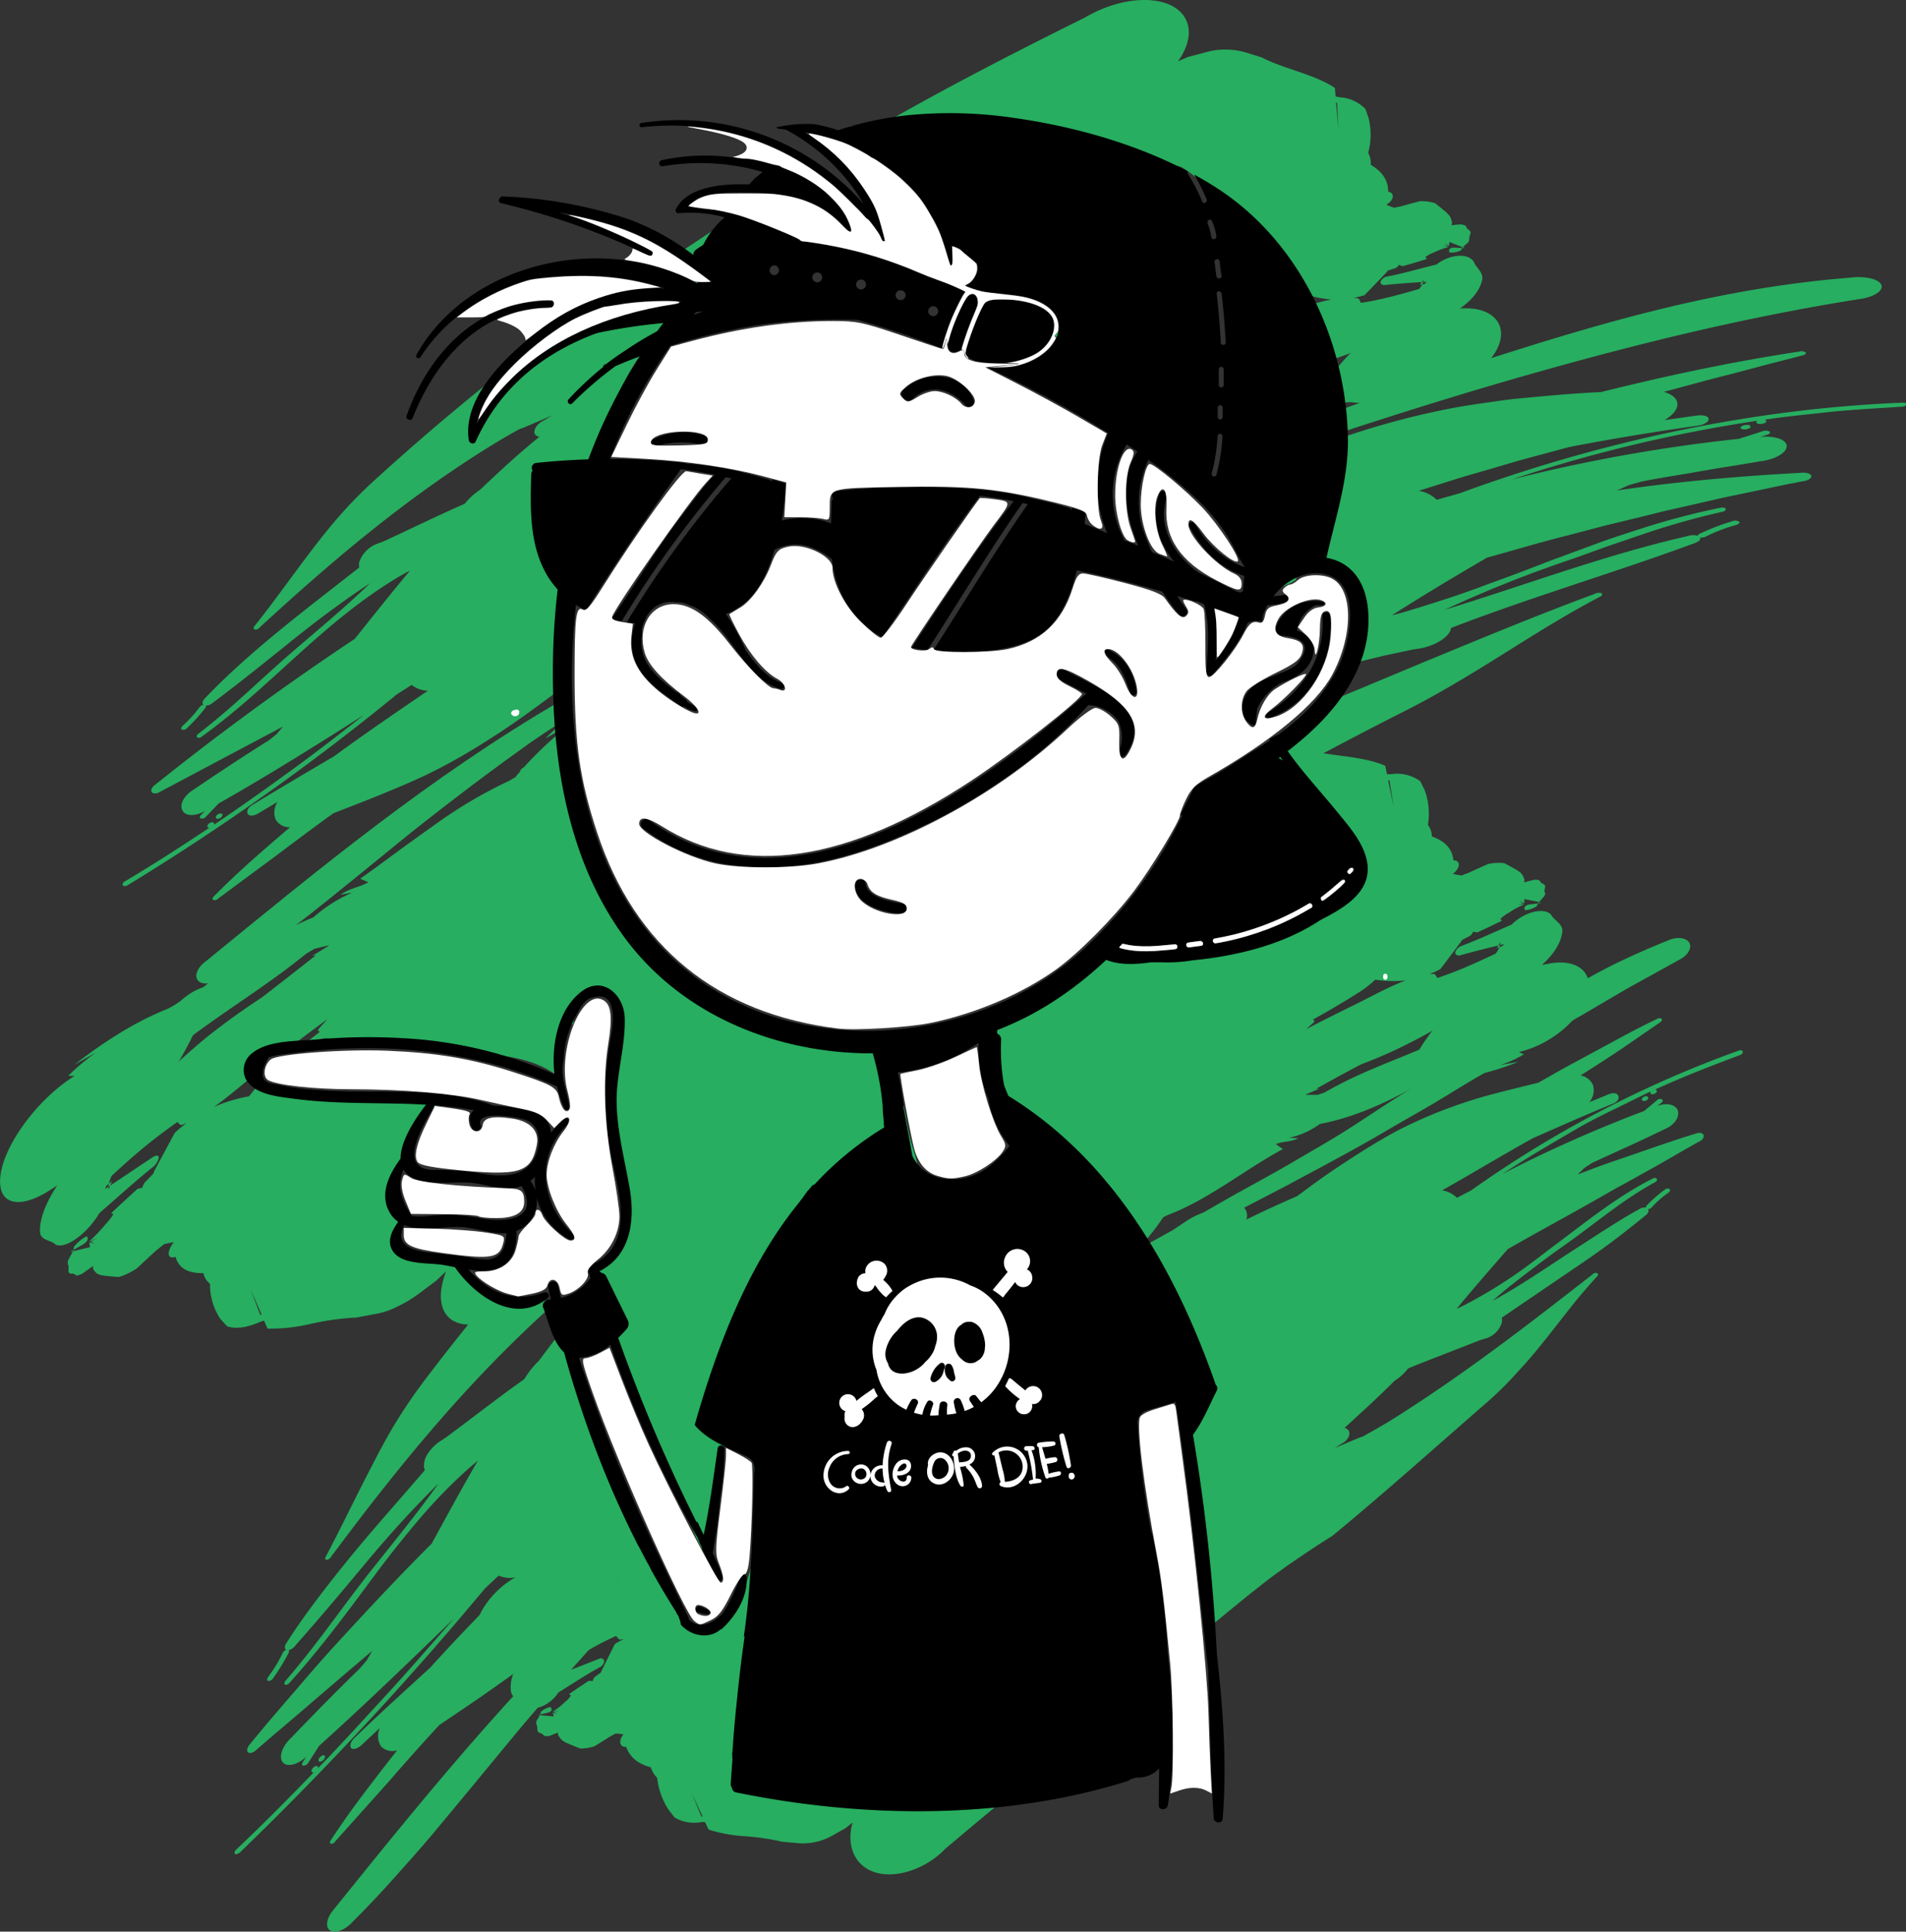 <?xml version="1.0" encoding="UTF-8" standalone="no"?>
<svg
   xmlns:dc="http://purl.org/dc/elements/1.1/"
   xmlns:cc="http://creativecommons.org/ns#"
   xmlns:rdf="http://www.w3.org/1999/02/22-rdf-syntax-ns#"
   xmlns:svg="http://www.w3.org/2000/svg"
   xmlns="http://www.w3.org/2000/svg"
   xmlns:sodipodi="http://sodipodi.sourceforge.net/DTD/sodipodi-0.dtd"
   xmlns:inkscape="http://www.inkscape.org/namespaces/inkscape"
   viewBox="0 0 386.06 391.08"
   version="1.1"
   id="svg242"
   sodipodi:docname="me.svg"
   inkscape:version="1.0.1 (3bc2e813f5, 2020-09-07)">
  <rect x="0" y="0" width="386.06" height="391.08" fill="#333333" stroke="none"/>
  <sodipodi:namedview
     pagecolor="#ffffff"
     bordercolor="#666666"
     borderopacity="1"
     objecttolerance="10"
     gridtolerance="10"
     guidetolerance="10"
     inkscape:pageopacity="0"
     inkscape:pageshadow="2"
     inkscape:window-width="1530"
     inkscape:window-height="845"
     id="namedview244"
     showgrid="false"
     inkscape:zoom="0.6228861"
     inkscape:cx="-92.414195"
     inkscape:cy="436.95519"
     inkscape:window-x="70"
     inkscape:window-y="25"
     inkscape:window-maximized="1"
     inkscape:current-layer="svg242" />
  <defs
     id="defs4">
    <style
       id="style2">.cls-1,.cls-2{fill:#27ae60;}.cls-2{stroke:#27ae60;}.cls-2,.cls-3{stroke-miterlimit:10;}.cls-3{stroke:#000;}.cls-4{fill:#fff;}</style>
  </defs>
  <title
     id="title6">shasha2</title>
  <g
     id="Layer_2"
     data-name="Layer 2">
    <g
       id="Layer_1-2"
       data-name="Layer 1">
      <path
         class="cls-1"
         d="M107.44,335.12c.32-.07.65-.12,1-.18a3.33,3.33,0,0,1-1.52,1.65c9.2-3,16.13-12.34,19-20.49,2.15-1.63,3.18-4.11,2.27-5.58s-3.42-1.32-5.62.32a10,10,0,0,1-1.73.67,44.31,44.31,0,0,0-14.35,4.94l3.33-.95a19,19,0,0,0-4.14,2.51l1.07.31c-5.46,1.83-10.2,7.44-10.65,12.27s3.59,7.2,8.94,5.32Z"
         id="path8" />
      <path
         class="cls-1"
         d="M121.18,335.9c-3,1.21-6,2.36-9,3.47l-.82,0,1.93,1.79-.07-.16a15.13,15.13,0,0,1,2.18-5.36c.55-.9,1.15-1.8,1.8-2.67s1.35-1.7,2-2.52l.87-1.28a2.34,2.34,0,0,0,.08-1.94c-.57-1.17-2.35-1.18-4,0l-1.86,1.34c-5.11,2.62-11.58,8.59-10.79,13.9.2,1.22,1.54,1.75,2.47,2.52,1,1.4,3.59,1.09,5.68-.68s2.93-4.34,1.88-5.75l1.28-.69L114.5,339c-.46-1.64,1.15-3.6,2-5.47.58-.75,1.2-1.46,1.8-2.18l-3.91-2c-.25.45-.48.92-.72,1.39a5.13,5.13,0,0,1,.53.12,59.49,59.49,0,0,1-4.21,7.91l-1.79,3.69c-.23,1.27.63,2,1.94,1.78l1.84-.51-.91.14c3.48-2,6.84-4.37,10.31-6.26a1.61,1.61,0,0,0,1-1.38C122.28,335.79,121.77,335.62,121.18,335.9Z"
         id="path10" />
      <path
         class="cls-1"
         d="M111.48,345.61a3.78,3.78,0,0,0-1.95,1l-.06.5,1.38-.33C111.84,346.58,111.91,346,111.48,345.61Z"
         id="path12" />
      <path
         class="cls-1"
         d="M109.48,347.15l-.58.14.51,0,.05-.09Z"
         id="path14" />
      <path
         class="cls-1"
         d="M241.53,239.66c5.43-2.73,11-5.27,16.44-7.94s11-5.21,16.48-7.83c.37-.17.59-.49.49-.73s-.47-.26-.8-.09c-5.5,2.61-11.06,5.09-16.5,7.79s-11,5.19-16.43,7.93c-.36.2-.56.52-.49.76S241.18,239.83,241.53,239.66Z"
         id="path16" />
      <path
         class="cls-1"
         d="M332.64,222.33c-.18.29-.07.52.27.58a1,1,0,0,0,.88-.39.37.37,0,0,0-.26-.57A1,1,0,0,0,332.64,222.33Z"
         id="path18" />
      <path
         class="cls-1"
         d="M131.34,312.15c-.82-1.49-1.58-3-2.3-4.56a79.32,79.32,0,0,0-16.48,13.46c-.71.54-1.09,1.4-.8,1.88s1.12.46,1.86-.08c3.33-1.6,6.63-2.71,9.93-4.6,2.84-1.68,5.81-3,8.72-4.5C131.94,313.22,131.64,312.68,131.34,312.15Z"
         id="path20" />
      <path
         class="cls-1"
         d="M353,212.88c-.1-.25-.49-.31-.86-.16A224.08,224.08,0,0,0,298,241l-2.89,1.5v0a5.73,5.73,0,0,0-3-1.51c6.17-3.46,12.21-7.14,18.42-10.57,5.4-2.37,10.77-4.77,16.25-7,.79-.32,1.27-1,1-1.57s-1-.65-1.86-.33l-4,1.63a3.75,3.75,0,0,0,.76-3.41,3.34,3.34,0,0,0-2.55-2c2.76-1.74,5.5-3.5,8.2-5.31q2-1.36,4-2.75c1.33-.92,2.67-1.82,4-2.75.31-.21.4-.51.19-.68a.81.81,0,0,0-.92.07c-4.14,1.94-8.11,4.18-12.11,6.32l-6,3.24c-2,1.08-3.94,2.23-5.91,3.33-3.51.87-7,1.7-10.53,2.66a100.4,100.4,0,0,0-10.6,3.63q-3.91,1.61-7.55,3.49c-2.41,1.3-4.74,2.68-7,4.11s-4.51,2.9-6.71,4.4-4.32,3.11-6.46,4.67c-3.48,1.51-6.92,3.09-10.28,4.75a2.53,2.53,0,0,0-.15-2,2,2,0,0,0-.32-.39l8.88-4.62c6.89-3.71,13.72-7.29,20.3-11.19,3.3-1.93,6.63-3.77,9.89-5.72s6.48-4,9.76-5.83c6.53-3.82,12.94-7.84,19.51-11.59,3.27-1.9,6.52-3.86,9.82-5.74l10-5.53c1.75-.85,2.64-2.42,2-3.48s-2.65-1.22-4.4-.37c-3.4,1.35-6.67,2.8-9.88,4.33s-6.28,3.28-9.36,5-6.15,3.51-9.17,5.45L300,211.18c-4.47,2.8-8.57,5.6-12.73,8.26l-6.28,4-6.43,4.21c-2.58,1.67-5.15,3.24-7.73,4.73s-5.09,3-7.66,4.45-5.12,2.86-7.7,4.27-5.13,2.91-7.73,4.4a15.75,15.75,0,0,0-3.2,1.56l-3,2-6.14,3.39q-3.06,1.68-6.14,3.29l-6.17,3.17L213,262.13c4.37-3.35,8.85-6.54,13.24-9.85,2.2-1.65,4.36-3.35,6.53-5s4.35-3.34,6.49-5.06c.64-.45.85-1.11.55-1.48a1.51,1.51,0,0,0-1.78.17c-12.62,8.46-25.21,17-37.58,25.74a21.69,21.69,0,0,0-10.22,1,38.72,38.72,0,0,0-10.8,5.2,29.94,29.94,0,0,0-6.12,5.76l3.37-1.79a32.17,32.17,0,0,0-6.77,7.82c-.25.12-.5.24-.76.39a50.64,50.64,0,0,0-10.46,5.51c-1.7,1.11-3.41,2.24-5.08,3.39l-.35.24a3.39,3.39,0,0,1,0,.69c-.16.93-.31,1.86-.47,2.8a3,3,0,0,1,.17,1.1c0,.2,0,.39,0,.59a3.06,3.06,0,0,1,3.59,3.68c-1.71,6.93-4.23,13.61-6.33,20.43a2.84,2.84,0,0,1-2.65,2.09,2.51,2.51,0,0,1-1,1.48l-.18.18c0,.11,0,.22-.07.33a3.07,3.07,0,0,1-4,2,.88.88,0,0,1-1,.28,3.09,3.09,0,0,1-2.25-2.33s0,0,0-.06l-.47.35a12.3,12.3,0,0,0-2.48,2.49,20.37,20.37,0,0,0-5.57.2c2.65-1.32,5.26-3.27,7.91-4.79a56.2,56.2,0,0,1-4.3-8.81l-1-1.56c-1.83.92-3.66,1.92-5.44,3a67.73,67.73,0,0,0-7.58,5.72,54.15,54.15,0,0,0-6.58,6.77,46,46,0,0,0-5,7.73c-.69.76-.82,1.66-.29,2a1.9,1.9,0,0,0,2.2-.68c2.33-1.57,4.64-3.18,7-4.69a54.67,54.67,0,0,1,7.25-3.91c.21-.08.46.73.93.69.24,0,.47-.06.71-.1a18.85,18.85,0,0,0-1.81,1l-2.16,4.31h0l-.09.22-.5,1,0,0-.11.27-1,.72a1.34,1.34,0,0,0-.62,1,5.37,5.37,0,0,0-.8-.06c-2,1.31-2,1.31-4,2.69a2.1,2.1,0,0,0,.38.29,5.5,5.5,0,0,1-1.25,1.34,13,13,0,0,1-2.5,1.93l1.33-.17-1.06.25.79.48-1-.41.2.81-2.82-.25-.71,1.24a2.73,2.73,0,0,0,0,.61c.16.2.16.2.24,1.36a2.44,2.44,0,0,0,.46.41c.37.06.37.06,1,.61a3.77,3.77,0,0,0,.87,0c.37-.13.47-.17,1.79-.71a4.3,4.3,0,0,0,.06.53c.85,1.27.85,1.27,4.47,2.69a8.86,8.86,0,0,0,2.89-.44c1.49-.93,1.49-.93,3.19-2,0,0,.41-.2,1.07-.58a12.59,12.59,0,0,1,1.63.16h0a2.84,2.84,0,0,0-.57.94c-.32,1,.17,1.68,1.11,1.6.85,2.38,2.72,3.51,5,4.15a4.77,4.77,0,0,0,1.27,2.11,14.67,14.67,0,0,0,2.32,6.48l1.21,1.55a7.76,7.76,0,0,0,5.45.92l.71,0,.72,1.53a30.58,30.58,0,0,0,7.36,1.35,47.39,47.39,0,0,1,7.54,1.11l3,.27a12,12,0,0,0,7.3-1.59l2.56-1.44,1.41-1.14c-1,3.52-.29,6.87,2.17,8.85,2.06,1.63,4.89,2,7.91,1.37a17.3,17.3,0,0,0,8.7-4.89c13.77-11.67,27.43-22.53,41.46-34.52-.49-8.37-.81-16.74-1.26-25.11-.58-10.8-2.65-21.55-2.85-32.33a2.65,2.65,0,0,1,1.46-2.54,2.91,2.91,0,0,1,3.63-1.12c1.71-1.25,4.63-.68,4.79,1.74a3.21,3.21,0,0,1,.3.71c2.71,9.68,3.24,19.69,4.28,29.64.62,6,1.69,11.88,2.75,17.78q3.23-2.67,6.45-5.29l4.14-3.28c1.41-1.05,2.84-2.08,4.28-3.1,2.89-2,5.85-4,8.94-5.91,10.83-8.93,21.07-18.12,31.72-27.39a70.09,70.09,0,0,0,6.1-6.12c1.9-2,3.66-4.16,5.38-6.3l5.1-6.48c1.71-2.18,3.51-4.24,5.4-6.33a.37.37,0,0,0-.1-.63.91.91,0,0,0-.89.3c-13.37,10.43-26.6,20.68-41.45,29.92-1.71,1-3.45,2-5.14,2.93a2.51,2.51,0,0,0-.69.23c-1.66.67-3.31,1.38-4.95,2.09l1.58-1c1.08-.59,1.67-1.68,1.31-2.49a1.34,1.34,0,0,0-.88-.62q1.31-1.16,2.58-2.36l2.56-2.35c1.69-1.58,3.36-3.2,5-4.82a11.06,11.06,0,0,0,2.76-2.51c2.41-1,4.85-1.93,7.28-2.88l7.3-2.85,1.26-.37a4.94,4.94,0,0,0,3.11-3.1,2.17,2.17,0,0,0,0-1.07l14.93-10.15c2.49-1.67,4.94-3.39,7.33-5.17s4.71-3.64,7-5.5c.46-.38.59-.84.35-1.17a1,1,0,0,0,.7-.27,19.59,19.59,0,0,1,3.53-3.1c.27-.27.35-.56.12-.69a.77.77,0,0,0-.9.11,26.72,26.72,0,0,0-3.72,3.25.5.5,0,0,0-.13.42,1.69,1.69,0,0,0-1.35.3c-2.59,1.38-5.07,3-7.54,4.54l-7.34,4.75c-4.87,3.19-9.68,6.48-14.85,9.28,2.24-2,4.57-3.82,7-5.67s4.87-3.73,7.47-5.52c6.24-4.38,11.71-9.17,18.44-12.83.36-.16.51-.49.38-.69a.65.65,0,0,0-.86-.05c-7,3.55-12.89,8.3-18.9,12.8-3,2.24-6,4.62-9.11,6.76a98.61,98.61,0,0,1-10,6c-.56.29-1.13.55-1.7.81,3.42-4.13,6.88-8.1,10.36-12.08,6.45-3.71,13-7.2,19.43-10.9l2.42-1.38,2.44-1.33,4.86-2.7c3.24-1.79,6.42-3.72,9.66-5.5.66-.28,1-.87.85-1.3s-.91-.57-1.57-.29c-4,1.21-8,2.62-12,4l-6,2.06c-2,.71-4,1.48-5.93,2.23l1.35-1.32,1.51-1c4.93-2.29,9.9-4.48,14.81-6.89,1.89-.76,3-2.39,2.63-3.69s-2.3-1.68-4.15-1l.79-.6c.27-.18.39-.52.22-.68a.86.86,0,0,0-.91,0L333,224.94a268.26,268.26,0,0,0-28.64,12.73c4.73-3.15,9.65-6,14.62-8.9,2.48-1.45,5-2.74,7.6-4s5.15-2.56,7.77-3.79a.35.35,0,0,0,.27.57,1.05,1.05,0,0,0,.89-.4.35.35,0,0,0-.26-.57h0c5.64-2.57,11.43-4.83,17.27-7C352.86,213.44,353.08,213.12,353,212.88ZM142.05,367.74l-2-4.82,2.27,4.87Z"
         id="path22" />
      <path
         class="cls-1"
         d="M145.34,300.15a15.71,15.71,0,0,0-3.25,2,34.08,34.08,0,0,0-4.67,1.37q1.39,2.93,2.75,5.86c.6-.39,1.2-.78,1.79-1.2.41-.17.81-.34,1.23-.48l1.28,0C144.72,305.15,145,302.64,145.34,300.15Z"
         id="path24" />
      <path
         class="cls-1"
         d="M144.42,308.18l-1.37.64.59,0-2.83,1.88c.42.91.82,1.83,1.23,2.74a3.18,3.18,0,0,1,.86.89c.28.43.54.87.8,1.31C143.95,313.16,144.18,310.67,144.42,308.18Z"
         id="path26" />
      <path
         class="cls-1"
         d="M135.42,345.35h0l-1.37-.24Z"
         id="path28" />
      <path
         class="cls-1"
         d="M119.71,347.72a2.63,2.63,0,0,0-.82,0Z"
         id="path30" />
      <path
         class="cls-1"
         d="M294,62.45c-.33,0-.68-.08-1-.12a3.58,3.58,0,0,1,2-1.13c-10.06,0-19.88,7.42-25.07,14.5-2.58,1.07-4.27,3.28-3.77,4.93s3,2.12,5.6,1a8.53,8.53,0,0,1,1.88-.2A46.67,46.67,0,0,0,289,80.64h-3.49a19.4,19.4,0,0,0,4.73-1.27l-.94-.6c5.8-.22,12.12-4,14.12-8.5s-1-8-6.84-7.84Z"
         id="path32" />
      <path
         class="cls-1"
         d="M280.68,57.69c3.41-.36,6.74-.55,10.07-.74l.8.27-1.28-2.29v.18c-1.72,3.22-5.72,6-9.44,8.47l-1.26,1a2.4,2.4,0,0,0-.68,1.87c.2,1.3,1.95,1.78,3.89,1.1l2.24-.8c5.87-1.06,14.12-4.77,15.2-10.16.23-1.24-.88-2.16-1.52-3.18-.52-1.67-3.13-2.14-5.8-1s-4.4,3.33-3.84,5l-1.5.29.79-1.05c-.11,1.72-2.36,3.13-3.8,4.67l-2.48,1.63,3.21,3,1.16-1.13a5.28,5.28,0,0,1-.48-.27,61.92,61.92,0,0,1,6.78-6.35l3-3c.67-1.15.09-2.15-1.28-2.3l-2-.05.95.13c-4.11.88-8.28,2.2-12.38,3A1.8,1.8,0,0,0,279.64,57C279.55,57.5,280,57.81,280.68,57.69Z"
         id="path34" />
      <path
         class="cls-1"
         d="M293.62,51.12a4.15,4.15,0,0,0,2.28-.43l.23-.46-1.47-.09C293.61,50.08,293.33,50.63,293.62,51.12Z"
         id="path36" />
      <path
         class="cls-1"
         d="M296.14,50.23l.61,0-.49-.2-.08.07Z"
         id="path38" />
      <path
         class="cls-1"
         d="M114.32,151q-4.23,2.22-8.43,4.49c-.38.2-.59.54-.48.77s.49.23.83,0q4.1-2.21,8.23-4.36C114.41,151.58,114.36,151.27,114.32,151Z"
         id="path40" />
      <path
         class="cls-1"
         d="M45,165.22c.16-.32,0-.54-.35-.53a1.15,1.15,0,0,0-.89.57.35.35,0,0,0,.36.52A1.15,1.15,0,0,0,45,165.22Z"
         id="path42" />
      <path
         class="cls-1"
         d="M113.67,141.84c-26.5,15.41-49.16,34.16-72.12,52.9-1.63,1.21-2.27,2.95-1.4,3.84s2.92.66,4.54-.55c3.2-2,6.27-4.13,9.26-6.3s5.93-4.35,8.83-6.62c5.78-4.56,11.51-9.27,17.53-14.16,4.28-3.5,8.38-6.67,12.5-9.82s8.29-6.25,12.79-9.47c2.72-2,5.45-3.78,8.18-5.53Q113.64,144,113.67,141.84Z"
         id="path44" />
      <path
         class="cls-1"
         d="M284,72.46c-3.72.64-7.3.83-11.12,1.78-7,1.75-13.86,2.75-20.7,5.32,0,1.29.09,2.58.14,3.88,0,.72,0,1.43,0,2.14,10.39-.57,22.25-5.45,32.13-11.09.86-.33,1.48-1.06,1.34-1.61S284.9,72.14,284,72.46Z"
         id="path46" />
      <path
         class="cls-1"
         d="M131,60.1c-1,.18-2.06.3-3.1.4l.74.1c.79-.13,1.59-.23,2.39-.31A1.22,1.22,0,0,1,131,60.1Z"
         id="path48" />
      <path
         class="cls-1"
         d="M173.55,54A15.13,15.13,0,0,1,169.44,53c-5.57-.13-12.27-3.24-15.74-7.46-1.75-.58-3.53-1.07-5.33-1.51l-1.44.94c-3.11,2.08-6.18,4.13-9.25,6.15.37.33.74.66,1.1,1a9.41,9.41,0,0,1,4,3.57,1,1,0,0,1,0,.09c.47.35.93.72,1.37,1.11,1,.86-.46,2.27-1.41,1.41-.44-.4-.91-.77-1.38-1.12h-.15a.82.82,0,0,1-.59,0,18.88,18.88,0,0,1-7.87-2.87l-3.59,2.28c2.64.13,5.08.92,6.56,2.83a1.25,1.25,0,0,1,.25.91l.76.05a1,1,0,0,1,.21.07c.34,0,.69,0,1,.09a1,1,0,0,1,0,2l-2.54.28a1,1,0,0,1-1-.41c-6.22.24-11.95,3-17.72,5.39a.94.94,0,0,1,0,.14.87.87,0,0,1-.16.51c-.91,1.33-3.65,1.75-5,2.45a24.31,24.31,0,0,0-2.88,1.78l-.71.65a1,1,0,0,1-.45.24c-2.07,1.82-4,3.88-5.79,5.85a.86.86,0,0,1-.68.3,36.53,36.53,0,0,0-3.69,6.06c-.57,1.16-2.29.14-1.73-1,.35-.72.73-1.42,1.12-2.11a.91.91,0,0,1,.13-.54,56,56,0,0,1,4.17-6.33c-8.64,6.9-17,14-25.16,21.44a90.31,90.31,0,0,0-7.06,7.17c-2.14,2.45-4.11,4.94-6,7.43-3.8,5-7.31,10-11.3,15a.36.36,0,0,0,.15.63,1.18,1.18,0,0,0,1-.48C67,113.8,81.88,101.11,99.33,90.31c2-1.23,4-2.41,6-3.49a3.41,3.41,0,0,0,.8-.28c1.94-.8,3.86-1.63,5.78-2.46L110,85.19c-1.27.68-2,1.84-1.69,2.66a1.29,1.29,0,0,0,.95.59c-4.2,3.38-8.1,7-12,10.7A14.37,14.37,0,0,0,94.11,102c-5.52,2.41-10.92,5.09-16.43,7.61l-1.42.54a6,6,0,0,0-3.48,3.62,2.12,2.12,0,0,0,0,1.11c-10.87,8.54-22.09,16.88-31.31,26.54-.47.49-.57,1-.27,1.28a1.24,1.24,0,0,0-.74.43A24.68,24.68,0,0,1,36.93,147c-.26.33-.32.64-.05.72a.94.94,0,0,0,1-.31,33.71,33.71,0,0,0,3.73-4.11.53.53,0,0,0,.1-.46,2.13,2.13,0,0,0,1.44-.59c5.36-4,10.51-8.16,15.69-12.32s10.48-8.15,16.12-11.85c-4.87,4.72-10.12,9.07-15.57,13.75-6.58,5.65-12.26,11.42-19.13,16.66-.38.24-.51.6-.34.78a.76.76,0,0,0,.94-.13c14.31-10.32,24.55-23.31,40.29-32.59.62-.36,1.25-.7,1.88-1-3.84,4.59-7.51,9.22-11.18,13.8-14,9.3-27.46,19.16-40.37,29.5-.67.44-1,1.13-.74,1.52s1.05.36,1.72-.08L57.31,147.1,56,148.67l-1.55,1.22c-5.11,3.2-10.15,6.53-15.16,9.93-1.95,1.15-3,3-2.34,4.26s2.67,1.18,4.57.12l-.77.76c-.27.24-.35.59-.15.72a1,1,0,0,0,1-.21l2.69-2.8c10-5.65,19.71-11.75,29.41-17.91-4.89,3.85-9.84,7.68-14.91,11.36S48.55,163.48,43.31,167c.13-.27,0-.53-.36-.52a1.24,1.24,0,0,0-.89.57c-.16.32,0,.53.36.52h0c-5.62,3.76-11.32,7.43-17.17,10.9-.35.19-.52.56-.37.77s.57.2.94,0a480.59,480.59,0,0,0,54.55-38.65l3-1.91v0a5.78,5.78,0,0,0,3.29,1.17c-6.4,4.36-12.76,8.7-19,13.27-5.53,3.26-11.07,6.51-16.56,9.86-.8.48-1.23,1.25-.92,1.78s1.15.45,2,0l4.06-2.42a3.81,3.81,0,0,0-.4,3.6,3.25,3.25,0,0,0,2.9,1.55c-5.34,4.55-10.6,9.09-15.43,14-.29.28-.34.6-.09.72a.89.89,0,0,0,.93-.26l11.71-8.66c3.87-2.9,7.73-5.81,11.66-8.63,3.6-1.41,7.17-2.77,10.76-4.26s7.21-3,10.87-4.93c2.66-1.38,5.21-2.85,7.69-4.38s4.89-3.09,7.25-4.72c3.29-2.28,6.47-4.65,9.64-7,0-.13,0-.25,0-.38-1.59-10-.94-20.07,3.45-29.51a82.2,82.2,0,0,1,3.23-17.1c3.14-10.58,8.29-21.9,17-29,3.09-2.53,7.07-3.57,10.6-2.29a9.51,9.51,0,0,1,7.55.2,45.52,45.52,0,0,1,6.2-4.5l.08,0a.91.91,0,0,1,.17-.92,18.73,18.73,0,0,0-3.79-.83h0c.46.1.91.21,1.36.35a1,1,0,0,1-.53,1.93l-.74-.19a1,1,0,0,1-.5,0c-1.41-.28-2.83-.57-4.26-.74-1.25-.16-1.3-2.11,0-2l1,.1a1,1,0,0,1,.72-1.15c2.47-.78,5-.06,7.4.62a.94.94,0,0,1,.67,1.17c2.27-.73,4.95-.11,7.14.54a.93.93,0,0,1,.69.85c.24.14.47.28.7.44a25.82,25.82,0,0,1,4.57-2.26A8.48,8.48,0,0,1,173.55,54Z"
         id="path50" />
      <path
         class="cls-1"
         d="M297.89,47.1a2.3,2.3,0,0,0-.31-.53c-.34-.16-.34-.16-.73-.88a3.82,3.82,0,0,0-.86-.25c-.41,0-.52,0-2,.16a4.43,4.43,0,0,0,.13-.53c-.38-1.49-.37-1.49-3.45-3.93a9.4,9.4,0,0,0-3.05-.41c-1.84.48-1.84.48-3.94,1.07,0,0-.48.08-1.29.26a13.34,13.34,0,0,1-1.59-.62h0a3.29,3.29,0,0,0,.92-.76c.68-.85.44-1.69-.54-1.87,0-2.56-1.46-4.2-3.54-5.45a4.39,4.39,0,0,0-.51-2.42,14.14,14.14,0,0,0,.09-7l-.64-1.86a7.89,7.89,0,0,0-5.3-2.39l-.75-.17-.15-1.71C266.21,15,260.12,14,255.53,11.61l-3.07-.95a14.76,14.76,0,0,0-8.51,0l-3.34.89c-.66.28-1.31.56-2,.86,2.4-3.36,2.95-6.87,1-9.41-3.24-4.17-12.13-4-19.81.53-15.77,7.81-31,15.68-46.2,24.59l.08,0A40.67,40.67,0,0,1,190,42c.66.52,1.31,1,2,1.56a2.42,2.42,0,0,1,1,2.23,3.69,3.69,0,0,1,.27.88l.27-.06a19.87,19.87,0,0,1,12.18,1.53,17.82,17.82,0,0,1,9.09,5c4.71,5,2.86,11.38-1.22,14.8l0,.15c4.57,1.42,8,6,7.54,10.69,5.19-4.43,14.76-3,16.42,4.28a10,10,0,0,1,6.95,4.1,12.08,12.08,0,0,0,2-.26c.16-4.21-.56-8.57-.66-12.7-.14-6.13,1.94-13.78-1.18-19.44-.75-1.37-4.06-5.82-5.18-9.33a35.78,35.78,0,0,0-5-2.84,3,3,0,0,1-1.08-4.1,2.82,2.82,0,0,1,1.32-1.17,2.76,2.76,0,0,1,.09-.68,2.84,2.84,0,0,1,.67-1.19A2.8,2.8,0,0,1,239.59,34a25.53,25.53,0,0,1,3.19,2.39A13.1,13.1,0,0,1,245,38.31a15.11,15.11,0,0,1,4.22,4.05,2.37,2.37,0,0,1,.41,1.14,11.25,11.25,0,0,1,2.89,4.29,3,3,0,0,1-2.1,3.69,2.92,2.92,0,0,1-.8.1l.12.17c2.19,3.66,2.43,8.59,2.37,12.87,2.85-1,5.69-2.13,8.57-3.37a17.38,17.38,0,0,0,3.27-1.85,22.29,22.29,0,0,0,5.69,1.24c-3.1.61-6.41,1.82-9.53,2.77-2.71.8-5.37,1.62-8,2.45C252,70,252,74,252.14,78c2.42-.87,4.84-1.72,7.27-2.53a75.86,75.86,0,0,0,9.35-2.33A73.59,73.59,0,0,0,278,69.6a58.71,58.71,0,0,0,16-10.72c.94-.52,1.37-1.36,1-1.89s-1.48-.52-2.39,0c-5.66,1.62-11.31,3.48-16.91,4.32-.23,0-.23-.83-.71-.92-.24,0-.49-.07-.74-.09a21,21,0,0,0,2.13-.54l3.54-3.65h0l.16-.19.82-.84,0-.06.2-.23,1.25-.4a1.47,1.47,0,0,0,1-.79,5.65,5.65,0,0,0,.77.29c2.41-.69,2.41-.69,4.87-1.45a2,2,0,0,0-.28-.39,6.18,6.18,0,0,1,1.71-.92A14.52,14.52,0,0,1,293.5,50l-1.37-.23,1.14.07-.61-.7.82.68.09-.84,2.69,1.08,1.14-1a2.88,2.88,0,0,0,.22-.59C297.54,48.25,297.54,48.25,297.89,47.1ZM270.61,20.74l.23.12.26,5.29Z"
         id="path52" />
      <path
         class="cls-1"
         d="M269.53,44.68h0l1.31.59Z"
         id="path54" />
      <path
         class="cls-1"
         d="M286.21,46.67a2.78,2.78,0,0,0,.82.23Z"
         id="path56" />
      <path
         class="cls-1"
         d="M13.69,238.67c.41-.22.84-.4,1.24-.61a8.12,8.12,0,0,1-2.09,2.68,51.88,51.88,0,0,0,8.49-6.67,90.5,90.5,0,0,0,7.5-8.3,92.67,92.67,0,0,0,11-17.68c3-2.75,4.81-6.16,3.92-7.67s-4.14-.48-7.27,2.31a23.14,23.14,0,0,1-2.33,1.43,65.61,65.61,0,0,0-9.37,4.68,99.12,99.12,0,0,0-9.69,6.72l4.35-2.46a42.72,42.72,0,0,0-5.62,4.72c.42,0,.89,0,1.31,0C8,222.21,1.2,231.16.16,237.55s3.64,7.66,10.45,3.09C11.64,240,12.64,239.3,13.69,238.67Z"
         id="path58" />
      <path
         class="cls-1"
         d="M30.79,234.39c-4,2.64-7.77,5.22-11.69,7.76l-1,.28,2.18,1.49-.07-.18a29,29,0,0,1,3.42-7.54c.8-1.33,1.68-2.69,2.61-4s1.94-2.63,2.92-3.9l1.28-1.93a3.15,3.15,0,0,0,.38-2.46c-.55-1.26-2.78-.61-5,1.44l-2.54,2.37A59.07,59.07,0,0,0,12.93,238.1c-3,4-5,8.19-4.82,11.39.11,1.46,1.71,1.58,2.78,2.17C12,253,15.2,251.58,18,248.49s4.15-6.6,3-8l1.69-1.35L22,240.82c-.36-1.88,1.91-5,3.2-7.61.82-1.17,1.71-2.27,2.57-3.41l-4.64-1c-.38.66-.73,1.34-1.1,2a5.71,5.71,0,0,1,.64-.05,128.77,128.77,0,0,1-6.32,11.54l-2.61,5.4c-.42,1.7.56,2.32,2.2,1.46l2.31-1.39-1.14.55c1.12-1,2.24-2,3.36-3l3.42-3c2.28-2,4.55-4,6.83-5.83a3.38,3.38,0,0,0,1.44-2.09C32.18,233.85,31.57,233.81,30.79,234.39Z"
         id="path60" />
      <path
         class="cls-1"
         d="M17.51,250.32a8,8,0,0,0-2.51,2.1l-.12.65,1.73-1C17.85,251.39,18,250.62,17.51,250.32Z"
         id="path62" />
      <path
         class="cls-1"
         d="M14.88,253.07l-.72.41.63-.15.07-.14Z"
         id="path64" />
      <path
         class="cls-1"
         d="M269.36,79.43q-8.55,2.29-17,4.82c0,.31,0,.62,0,.93q8.51-2.55,17.09-4.88c.6-.16,1-.48,1-.73S269.91,79.27,269.36,79.43Z"
         id="path66" />
      <path
         class="cls-1"
         d="M352.82,86.27c-.39.24-.34.5.11.62a2.09,2.09,0,0,0,1.43-.2c.33-.21.27-.52-.11-.62A2.09,2.09,0,0,0,352.82,86.27Z"
         id="path68" />
      <path
         class="cls-1"
         d="M381.08,57.72c-.43-1.2-3.22-1.88-6.16-1.52C352.74,57.95,332.7,63,311.34,69.58,296.14,74.29,283,78.7,268.12,84.25c-5.44,2-10.77,4-16,5.88a25.29,25.29,0,0,1-.91,4.2c19.75-6.66,39.08-13,58.59-18.53,21.91-6.23,44-11.65,66.78-15.24C379.47,60.19,381.51,58.91,381.08,57.72Z"
         id="path70" />
      <path
         class="cls-1"
         d="M113.81,146.42c-1.14,1-2.25,2-3.32,3.08l3.41-1.95C113.86,147.18,113.83,146.8,113.81,146.42Z"
         id="path72" />
      <path
         class="cls-1"
         d="M164.78,210.69c-.84-.3-1.65-.65-2.46-1a35.79,35.79,0,0,1-13.65-4.9c-7.41-3.28-14-8.26-17.29-14.6a34.05,34.05,0,0,1-6-8.45c-5-7-8.75-14.69-9.17-22.47a60.34,60.34,0,0,1-2.28-11.39,73.14,73.14,0,0,0-9.6,9.52c-.37.2-.74.4-1.11.64A93.94,93.94,0,0,0,87.9,167.1c-2.51,1.78-5,3.56-7.52,5.41s-4.94,3.67-7.43,5.39l1.67.72c-2,1.1-3.63,1.14-5.66,2.53l2.29-.41-.12.08a29.65,29.65,0,0,0-7.66,4.91,57,57,0,0,0-5.34,2.49c-1.78,1-3.59,2-5.4,3.18s-3.65,2.38-5.48,3.69-3.59,2.76-5.38,4.22-3.56,3-5.31,4.56-3.41,3.24-5.07,4.91-3.29,3.36-4.88,5.05-3.06,3.48-4.51,5.22c-1,.95-1.58,2.17-1.29,2.66s1.35.16,2.35-.8c2.22-1.62,4.39-3.11,6.6-4.6s4.47-3,6.73-4.73C44.91,205,53.62,199.92,62,193.1c.56-.33,1.11-.66,1.69-1l3-.73-.31.23c-1,.64-2.09,1.27-3.12,1.93l.75-.15q-5.49,4.34-11,8.59c-3.74,2.44-7.54,5.15-11.26,8.12a140.36,140.36,0,0,0-10.61,9.75,117.82,117.82,0,0,0-9.25,10.94,90.78,90.78,0,0,0-7.22,11.63c-.94,1.24-1.2,2.45-.58,2.71s1.89-.55,2.79-1.76c3.1-2.89,6.22-5.78,9.33-8.56a111.32,111.32,0,0,1,9.64-7.58c.27-.18.47.74,1.07.51.3-.11.6-.24.9-.38-.78.59-1.59,1.24-2.42,2l-3.32,6.17h0l-.15.3-.76,1.42.05,0-.17.38L29.73,239a2.76,2.76,0,0,0-.9,1.49,7.2,7.2,0,0,0-1,.23c-2.63,2.39-2.63,2.39-5.29,4.88a1.48,1.48,0,0,0,.44.22,14.86,14.86,0,0,1-1.71,2.17A29.36,29.36,0,0,1,18,251.39l1.65-.75-1.33.75.92.29-1.16-.12.16.94-3.45.83-1,1.86a3.75,3.75,0,0,0-.07.77c.18.19.18.19.15,1.62a1.65,1.65,0,0,0,.53.32c.45-.08.45-.08,1.13.37a5.4,5.4,0,0,0,1.07-.36c.47-.32.59-.4,2.27-1.61a5,5,0,0,0,0,.65c.91,1.26.92,1.25,5.2,1.6a14.46,14.46,0,0,0,3.59-1.71c1.94-1.75,1.89-1.8,4.14-3.8,0,0,.53-.4,1.4-1.13a16.28,16.28,0,0,1,2-.41h0a5.92,5.92,0,0,0-.83,1.39c-.52,1.33,0,2,1.18,1.57.77,2.63,2.94,3.34,5.67,3.3a3.48,3.48,0,0,0,1.32,2.15,12.5,12.5,0,0,0,2.12,7.16L46,268.52c1.63.6,4,.31,6.6-.86l.88-.28.72,1.62a36,36,0,0,0,8.88-1,54.29,54.29,0,0,1,9.13-1.25l3.6-.68a15.59,15.59,0,0,0,4.42-1.41,27.14,27.14,0,0,0,4.82-2.89l3.38-2.54c.64-.61,1.26-1.22,1.92-1.82-1.76,4.57-1.33,8.38,1.45,10,3.37,1.89,9.23.16,15-3.83a15.3,15.3,0,0,1-7.64-2.33,11.85,11.85,0,0,1-5.53-4.88,3.17,3.17,0,0,1-.27-.66c-3.94-.25-8.08-.82-11.62-2.59-2.18-1.09-1.81-4.94.61-5.45.08-.32.19-.64.29-1a3.49,3.49,0,0,1-.83-1.1l-.14-.19c-1.87-2-3.88-4.71-2.31-7.33a4.35,4.35,0,0,1,3.67-2c.16-.21.33-.42.5-.62a10.46,10.46,0,0,1,3.33-10.16A11.66,11.66,0,0,1,89.21,223c-11.64-.78-23.23-2.33-34.91-2.42a2.79,2.79,0,0,1-2-.81l-.2.19q-.88,1-1.66,2a31.49,31.49,0,0,0-7.1,2.15c2.68-1.89,5.38-4.23,8.1-6.43a2.9,2.9,0,0,1,1.77-2.92,2.29,2.29,0,0,1,1.14-.94,2.61,2.61,0,0,1,1.43-.79c.71-.15,1.43-.26,2.14-.37l2.41-1.85c2-1.53,4-3,6-4.48l-1.18,1.3c-.36.44-1.24,1.13-.33,1.23l-2.75,2.17-1.6,1.36c.87-.07,1.73-.11,2.6-.13l.54-.11a2.34,2.34,0,0,1,2.75-1.89c8.34,1,16.83,1.11,25,2.8,7.33.25,15.49.4,21.22,4.51a28.22,28.22,0,0,1,2.32-8.92,3.15,3.15,0,0,1,1.26-1.44c0-.1,0-.19,0-.29a13.41,13.41,0,0,1,1.17-3.31,2.49,2.49,0,0,1,2.19-1.44l.44-.46a3,3,0,0,1,5,2.92c-.32,1.14-.62,2.27-.89,3.41q-.08.85-.16,1.71c0,.32,0,.64-.07,1a106.93,106.93,0,0,1-.58,17.1,34.14,34.14,0,0,1,2.16,11.07,29.93,29.93,0,0,1,.83,7.46q8.92-7.74,18.12-15.14c8.22-6.58,16.65-13,25.34-19.47A20,20,0,0,1,164.78,210.69ZM53,266.2l-.29,0L50.74,261Z"
         id="path74" />
      <path
         class="cls-1"
         d="M96.29,223.67c.14.2.29.4.42.6a2.94,2.94,0,0,1,1.87.36,8.82,8.82,0,0,1,.78.5,5.25,5.25,0,0,1,.72-.11l-.8-.4-.43-.15C98,224.2,97.14,223.93,96.29,223.67Z"
         id="path76" />
      <path
         class="cls-1"
         d="M324.31,120.07a1.87,1.87,0,0,0-1.36.19c-11.5,4.24-22.81,8.95-34.21,13.65l-21.56,9c-.36.61-.71,1.21-1,1.82a2.59,2.59,0,0,1-2.85,1.42,31.25,31.25,0,0,1-5.32,4.38,2.83,2.83,0,0,1-1.27,1.5c-2.31,1.38-4.67,2.68-7,3.94a57,57,0,0,1-7,4q-2,4.28-4.32,8.45c0,.19,0,.37,0,.56,14.92-8.62,29.81-16.75,45.3-24.61,15.22-7.6,26.43-16.28,40.52-23.64C324.6,120.51,324.58,120.22,324.31,120.07Z"
         id="path78" />
      <path
         class="cls-1"
         d="M384.92,81.54C354,82.85,323.67,89.6,295.66,99.87L291,101.19v0a6.6,6.6,0,0,0-3.64-1.82L294.9,97c2.52-.79,5.07-1.48,7.6-2.23s5.06-1.51,7.62-2.19l7.67-2.06c8.65-1.68,17.35-3.1,26.1-4.34,1.26-.18,2.25-.77,2.19-1.38s-1.15-.83-2.48-.66l-6.45.92c1.66-1,2.66-2.15,2.61-3.28s-1.09-1.93-2.73-2.45c4.71-1.25,9.4-2.56,14.1-3.72l7-1.86,7-1.8c.54-.14.81-.41.59-.62a1.6,1.6,0,0,0-1.34-.14c-13.63,2.06-26.93,4.91-40.1,8.19-5.4.24-10.7.74-16.14,1.25-2.72.23-5.43.67-8.2,1.06s-5.58.86-8.43,1.47c-14.91,3.09-28.4,8.28-41.43,14.08-.13.27-.24.55-.39.82a2.65,2.65,0,0,1-3.77,1.13c0,.25-.05.5-.08.76a9.05,9.05,0,0,1,7.57,9.42,83.61,83.61,0,0,1-.56,8.42c.11,1.84.1,3.68,0,5.51a2.26,2.26,0,0,1,2.41-.61,13.9,13.9,0,0,1,6.32-4.7,10.8,10.8,0,0,1,.92-.58,3.05,3.05,0,0,1,3.75-2.49,8.87,8.87,0,0,1,3.63,1.63,2.52,2.52,0,0,1,2.77,2.14c0,.19.07.38.1.58a3.06,3.06,0,0,1,2.88,2.85,19.24,19.24,0,0,1-1.86,9.39,2.56,2.56,0,0,1-.22,2.65l-.19.28,1.48-.36,5.57-1.35,5.62-1.2,1.88-.29c2.45-.53,4.63-1.71,5.53-3a2.08,2.08,0,0,0,.46-1.1c16.39-6.32,33.5-11.31,49.45-17.21.81-.3,1.2-.73,1-1.11a2.05,2.05,0,0,0,1.09-.15,33.5,33.5,0,0,1,6.31-2.41c.49-.2.74-.48.47-.65a1.49,1.49,0,0,0-1.32-.09,47.91,47.91,0,0,0-6.65,2.55.62.62,0,0,0-.37.4,3.48,3.48,0,0,0-2,.05c-16.93,3.87-32.7,9.87-49.26,14.94a246,246,0,0,1,24.73-9.91c2.64-.91,5.23-1.85,7.79-2.79l7.7-2.62a154.69,154.69,0,0,1,15.87-4.49c.58-.09.93-.39.84-.62s-.61-.36-1.18-.21A150.88,150.88,0,0,0,332,107.16c-2.65.86-5.27,1.69-7.86,2.63l-7.74,2.86c-2.58.92-5.14,1.95-7.72,2.93s-5.18,1.92-7.81,2.88c-5.23,2-10.64,3.69-16.28,5.41-.89.26-1.79.49-2.68.71,6.39-4.06,12.79-7.89,19.28-11.68,5.3-1.44,10.56-3.06,15.89-4.38l8-2.1,8-1.94,4-1,4-.9,8-1.83,8-1.67,4-.85c1.34-.28,2.68-.51,4-.78,1.06-.12,1.87-.61,1.8-1.08s-1-.76-2.07-.65c-12.4.68-24.9,1.74-37.33,3.59l2.48-1.1,2.54-.71c4-.81,8-1.38,12-2.1s8-1.29,12-2c3-.34,5.38-1.7,5.4-3.06s-2.48-2.16-5.42-1.88l1.39-.42c.47-.12.78-.43.63-.62a1.66,1.66,0,0,0-1.3-.17l-5,1.6a327.68,327.68,0,0,0-46,8.23,297.91,297.91,0,0,1,49.78-11.9c-.33.21-.33.5.12.62a2.27,2.27,0,0,0,1.44-.2c.38-.24.28-.52-.11-.62h0c2.29-.37,4.59-.64,6.89-.89l6.92-.75c4.62-.45,9.28-.68,13.93-1,.54,0,1-.27,1-.53S385.52,81.49,384.92,81.54Z"
         id="path80" />
      <path
         class="cls-1"
         d="M47.28,240.94h0l-1.67.19Z"
         id="path82" />
      <path
         class="cls-1"
         d="M27.4,249.7a4,4,0,0,0-1,.33Z"
         id="path84" />
      <path
         class="cls-1"
         d="M310.61,195.66c-.36,0-.73,0-1.08.07a4.19,4.19,0,0,1,2-1.52c-10.63,1.82-20.09,11.26-24.69,19.39-2.58,1.59-4.09,4.15-3.36,5.72s3.41,1.55,6,0a9.44,9.44,0,0,1,2-.57,53.05,53.05,0,0,0,16.05-3.77l-3.66.65a22.53,22.53,0,0,0,4.81-2.18L307.6,213c6.07-1.32,12.28-6.27,13.87-11.19s-2-7.92-8.1-6.64Z"
         id="path86" />
      <path
         class="cls-1"
         d="M296,193.35c3.55-1,7.05-1.83,10.55-2.65l.88.12-1.62-2.07,0,.18c-1.45,3.58-5.36,7.11-9,10.33l-1.21,1.27a2.5,2.5,0,0,0-.5,2c.37,1.27,2.26,1.43,4.23.36l2.26-1.24c6.06-2.18,14.33-7.45,14.86-13.09.1-1.29-1.18-2-2-2.93-.73-1.59-3.54-1.57-6.24,0s-4.26,4.18-3.49,5.76l-1.55.57.72-1.21c.08,1.75-2.13,3.59-3.47,5.43-.82.69-1.62,1.41-2.42,2.12l3.73,2.39,1.09-1.36a5.33,5.33,0,0,1-.54-.18,71.14,71.14,0,0,1,6.43-7.67l2.85-3.61c.57-1.29-.14-2.19-1.61-2.08l-2.1.32,1,0c-4.24,1.66-8.49,3.77-12.73,5.37a2.08,2.08,0,0,0-1.38,1.38C294.82,193.38,295.33,193.61,296,193.35Z"
         id="path88" />
      <path
         class="cls-1"
         d="M308.94,184.29a4.82,4.82,0,0,0,2.36-.86l.19-.51-1.56.19C308.81,183.24,308.58,183.85,308.94,184.29Z"
         id="path90" />
      <path
         class="cls-1"
         d="M311.5,182.92l.65-.08-.54-.11-.08.09Z"
         id="path92" />
      <path
         class="cls-1"
         d="M136.64,322.44q-4.8,3.92-9.55,7.9c-.36.3-.53.69-.37.9s.55.11.87-.18c3.16-2.62,6.31-5.24,9.48-7.82Z"
         id="path94" />
      <path
         class="cls-1"
         d="M160.42,304.49c-.15-.21-.54-.17-.89.09q-2.22,1.62-4.42,3.29c-.15.51-.31,1-.46,1.51,1.77-1.35,3.54-2.69,5.33-4C160.36,305.1,160.53,304.71,160.42,304.49Z"
         id="path96" />
      <path
         class="cls-1"
         d="M65.8,355.85c.11-.37-.09-.55-.46-.44a1.36,1.36,0,0,0-.82.81c-.09.31.14.53.46.43A1.35,1.35,0,0,0,65.8,355.85Z"
         id="path98" />
      <path
         class="cls-1"
         d="M112.91,262.62a15.82,15.82,0,0,1-12.88-.8c-4.65,5.59-9.18,11.25-13.6,17.07a106.56,106.56,0,0,0-6.23,9.06c-1.83,3-3.47,6.07-5,9.09-3.14,6-6,12.05-9.25,18.19-.2.35,0,.58.26.59a1.41,1.41,0,0,0,.93-.74c12.67-17,26.15-33.75,42.76-49,1.11-1,2.22-2,3.34-3Z"
         id="path100" />
      <path
         class="cls-1"
         d="M134.1,316.8l-1.22-2c-25,22-45.15,46.78-65.28,71.8-1.46,1.66-1.79,3.58-.74,4.25s3.12-.12,4.57-1.76c2.92-2.9,5.69-5.84,8.36-8.83s5.32-5.94,7.9-9,5.09-6.17,7.7-9.28l7.89-9.55c3.8-4.65,7.52-8.86,11.24-13.08l5.67-6.34c1.94-2.11,3.93-4.22,6-6.41,2.79-2.95,5.6-5.74,8.45-8.44C134.44,317.7,134.27,317.25,134.1,316.8Z"
         id="path102" />
      <path
         class="cls-1"
         d="M144.78,304.67l-4.89,4.07q.75,1.62,1.49,3.25c1-.86,1.94-1.7,2.92-2.55C144.45,307.85,144.6,306.26,144.78,304.67Z"
         id="path104" />
      <path
         class="cls-1"
         d="M124.53,296.84a2.63,2.63,0,0,1-.13-1.69q-1.38-2.69-2.7-5.41c-2.21-4.56-6-10.46-5.45-15.75a3.06,3.06,0,0,1,1.3-2.22c-.09-.46-.17-.91-.24-1.37a.86.86,0,0,1-.55-.47c-.44-.88-.9-1.74-1.35-2.61-2.15,2.71-4.23,5.47-6.29,8.22a17.08,17.08,0,0,0-2.91,3.67c-5.4,3.81-10.58,7.91-15.93,11.85l-1.39.9c-1.75,1.31-3,3.09-3,4.55a2.1,2.1,0,0,0,.17,1.13c-4.93,5.76-10,11.4-14.8,17.22-2.38,2.91-4.71,5.84-6.94,8.8s-4.37,5.94-6.31,9c-.4.62-.42,1.15-.05,1.36a1.48,1.48,0,0,0-.69.63,29.06,29.06,0,0,1-3,4.92c-.21.4-.22.74.07.75a1.1,1.1,0,0,0,1-.57,39.71,39.71,0,0,0,3.14-5.16.56.56,0,0,0,0-.49,2.52,2.52,0,0,0,1.39-1c4.86-5.48,9.51-11,14.17-16.6s9.54-11,14.8-16.17c-4.28,6-9,11.77-13.91,17.94-5.86,7.45-10.79,14.76-17,21.91-.35.34-.42.74-.21.88s.64,0,.95-.38c6.47-7.17,11.9-14.6,17.45-22.06,2.77-3.73,5.68-7.36,8.76-11A105.15,105.15,0,0,1,95,297.24c.59-.52,1.19-1,1.8-1.52-3.27,5.6-6.32,11.24-9.37,16.82-6.51,6.46-12.76,13.16-18.93,19.88-3.1,3.34-6.06,6.81-9,10.23s-5.94,6.86-8.78,10.38c-.62.63-.83,1.42-.49,1.74s1.15.08,1.76-.55c3.85-3.35,7.8-6.62,11.69-10l5.84-5,5.89-5-1.13,1.94-1.39,1.64c-4.75,4.58-9.35,9.3-13.94,14.07-1.81,1.68-2.54,3.86-1.67,4.93s3,.47,4.75-1.1l-.66,1c-.24.31-.25.69,0,.77a1.16,1.16,0,0,0,1-.47l2.29-3.55c9.31-8.38,18.32-17.08,27.33-25.8C87.46,332.82,83,338,78.39,343s-9.22,10.13-14,15c.09-.31-.09-.54-.46-.43a1.47,1.47,0,0,0-.82.82c-.1.36.14.53.46.43h0c-5.13,5.3-10.32,10.57-15.73,15.65-.32.29-.43.7-.24.88s.62,0,1-.3a675.52,675.52,0,0,0,49.62-53.44L101,319h0a5.92,5.92,0,0,0,3.61.34c-5.9,6-11.79,12-17.46,18.28C82,342.33,76.83,347,71.77,351.9c-.74.69-1,1.59-.64,2s1.27.15,2.06-.55l3.76-3.52a3.88,3.88,0,0,0,.22,3.74,3.21,3.21,0,0,0,3.27.8c-2.36,3-4.68,6-6.94,9s-4.44,6.06-6.48,9.18c-.24.36-.24.69,0,.75a1,1,0,0,0,.91-.52L78.48,361c3.48-4,6.94-7.91,10.52-11.76,3.48-2.35,6.93-4.65,10.38-7.08s6.95-4.9,10.41-7.73c2.52-2.06,4.91-4.19,7.22-6.36s4.57-4.34,6.74-6.56,4.29-4.49,6.37-6.76l1.66-1.81-.45-.79A129,129,0,0,1,124.53,296.84Z"
         id="path106" />
      <path
         class="cls-1"
         d="M313,179.43a2.12,2.12,0,0,0-.38-.48c-.38-.1-.38-.1-.87-.75a4,4,0,0,0-.93-.09c-.43.1-.55.12-2.11.54a4.54,4.54,0,0,0,.08-.57c-.57-1.43-.56-1.43-4.08-3.32a10.34,10.34,0,0,0-3.27.16c-1.89.83-1.89.83-4.05,1.82,0,0-.5.17-1.34.51a14,14,0,0,1-1.76-.33h0a3.84,3.84,0,0,0,.89-.94c.62-1,.28-1.79-.78-1.79-.28-2.58-2-4-4.37-4.84a4.09,4.09,0,0,0-.81-2.35,13.68,13.68,0,0,0-.68-7.1l-.89-1.76a8.13,8.13,0,0,0-5.9-1.4l-.82,0-.35-1.7c-4.71-2.07-11.3-1.9-16.44-3.36l-3.37-.35a11.88,11.88,0,0,0-3.28,0,3.09,3.09,0,0,1-.77.66c-2.31,1.38-4.67,2.68-7,3.94a57,57,0,0,1-7,4c-1.34,2.86-2.77,5.69-4.32,8.47a8,8,0,0,1-1.39,5.71l-1.79,2.42a56.38,56.38,0,0,1-6.88,10.14c.4,0,.79,0,1.19,0a77.72,77.72,0,0,1,8.24-1.13c5-1.13,9.85-2.8,14.95-3.58a3.14,3.14,0,0,1,1.35.1c4.13-1.85,8.09-4,12.32-5.73a2.31,2.31,0,0,1,1.68-.05,22.37,22.37,0,0,0,2.56-2.79c2.31-3,7.52,0,5.18,3-6.39,8.37-17.19,13.32-27.53,14.36a3.17,3.17,0,0,1-.76,0q-1.63.47-3.27.92c-5.71,1.54-12,3.67-17.6.9l-.18-.11c-.31,0-.61,0-.92-.08a3.1,3.1,0,0,1-1.92-1,40.8,40.8,0,0,1-11.06,7.27,30,30,0,0,1-5,2.07,10,10,0,0,1-3.74,4.18,36.23,36.23,0,0,1-4.16,2.3,30.79,30.79,0,0,0-.49,6.81,2.65,2.65,0,0,1,.69,1.44c1.57,9.5,5.94,18.21,11.37,26.08,1.65,2.39-.85,4.66-3.12,4.34a3.19,3.19,0,0,1-5.79-.23c-1.22,1.49-3.83,1.75-4.86,0a2.49,2.49,0,0,1-2.17-1.39,3.09,3.09,0,0,1-2.15.49,3.15,3.15,0,0,1-5.11-1.28q-1.44-4.86-2.7-9.75a46.4,46.4,0,0,1-1.88-7.77q-1.71-7.51-3-15.11h-.21c-5.13.93-10.12,1.66-15.42-.25-.84-.3-1.65-.65-2.46-1a43.47,43.47,0,0,1-7.92-2.05l-1.15,1.06L143,218.38l-5.16,4.75c-1.72,1.59-3.44,3.18-5.18,4.75q-3.7,3.33-7.56,6.6c.22,1.5.35,3,.43,4.46,1.67,7.41,1.41,14.7-5.91,19.17l.06.27,2.44-1.68-1.79,1.58a4.91,4.91,0,0,0-.55.54c.26,1.07.53,2.13.75,3.21a1,1,0,0,1-.25.88,1,1,0,0,1-1.63.5c-.62.73-1.22,1.47-1.82,2.21l.45.86c1.1-2.41,5.1-3,5.53.18q.18,1.29.4,2.57a2.73,2.73,0,0,1,1.23,1.72c3.2,12.38,8.89,23.76,14.31,35.27q3.29-2.46,6.49-5c.3-2.27.66-4.53,1.12-6.78q.29-2.67.58-5.35c.42-3.8,6.42-3.83,6,0-.11,1-.23,2.09-.34,3.14,0,0,0,.09,0,.14a3,3,0,0,1,.6,2.42c-.16.93-.31,1.86-.47,2.79a3,3,0,0,1,.17,1.11c0,.2,0,.39,0,.59a3.39,3.39,0,0,1,2.57.66l1-.81a20.7,20.7,0,0,0,3.28-2.43l3-2.82c4.15-3.43,8.47-6.56,12.76-9.69l6.47-4.6c2.17-1.51,4.36-3,6.54-4.44-4.7,4.17-9.27,8.49-13.77,12.84-2.25,2.18-4.48,4.37-6.66,6.6s-4.29,4.53-6.38,6.83c-.63.62-.78,1.36-.41,1.66s1.26,0,1.89-.61c12.44-11.88,25.63-23,38.83-34.06,3.16.23,7.09-.68,11.1-2.31a57.87,57.87,0,0,0,11.7-6.56,37.51,37.51,0,0,0,6.82-6.49l-3.7,2.13a41.61,41.61,0,0,0,7.66-8.72c.28-.14.57-.27.86-.44,8.07-3,15.5-9.1,23.38-13.38l-1.43-1c1.58-.62,2.93-.38,4.58-1.18l-1.9-.11.1,0a16.83,16.83,0,0,0,6.18-2.8c11.44-2.11,24.29-9.85,34.72-18,.86-.5,1.43-1.35,1.22-1.88s-1.09-.58-2-.08c-3.84,1.36-7.58,2.23-11.49,3.93-7.26,3.17-14.5,5.58-21.52,9.67l-1.4.47-2.49,0,.26-.15c.85-.35,1.69-.73,2.56-1.07l-.64,0c3.07-1.71,6.13-3.4,9.21-5a89.1,89.1,0,0,0,9.54-4.2,86.5,86.5,0,0,0,9.29-5.34,78.67,78.67,0,0,0,8.46-6.46,58.09,58.09,0,0,0,7.18-7.38c.93-.7,1.29-1.63.82-2.09s-1.63-.25-2.53.45c-2.89,1.35-5.78,2.76-8.67,4.06a84.74,84.74,0,0,1-8.67,3.5c-.24.07-.34-.8-.86-.79-.26,0-.52,0-.79,0,.71-.27,1.43-.58,2.19-1l3.3-4.37h0l.15-.22.77-1,0-.05.19-.27,1.27-.64a1.7,1.7,0,0,0,.93-1,5.93,5.93,0,0,0,.85.14c2.47-1.15,2.47-1.15,5-2.37a1.85,1.85,0,0,0-.34-.34,7.28,7.28,0,0,1,1.7-1.25,17.14,17.14,0,0,1,3.2-1.73l-1.47,0,1.21-.14-.72-.59.95.54v-.87l3,.59,1.09-1.22a3,3,0,0,0,.17-.64C312.76,180.66,312.76,180.66,313,179.43ZM281.42,158l.87,5.29L281.16,158ZM275,203.12c-3.53,1.73-7,3.46-10.41,5.23l1-.9c.31-.32,1.07-.74.3-1,3.15-1.74,6.3-3.59,9.45-5.59a21.57,21.57,0,0,0,3.22-2.51,24.24,24.24,0,0,0,6.15.15C281.53,199.68,278.18,201.53,275,203.12Z"
         id="path108" />
      <path
         class="cls-1"
         d="M282.75,182.37h0l1.45.34Z"
         id="path110" />
      <path
         class="cls-1"
         d="M300.61,181.19a3,3,0,0,0,.9.07Z"
         id="path112" />
      <path
         class="cls-2"
         d="M142.68,53.38l4,4a41.91,41.91,0,0,1,4.73-6.64Q147,52,142.68,53.38Z"
         id="path114" />
      <path
         class="cls-3"
         d="M276.66,124.34c-.47-9.65-7.17-12.35-13.46-10.5a4,4,0,0,1-3,2.13,3.92,3.92,0,0,1-1.36,0,16.11,16.11,0,0,0-2.88,2.51c.12-1.43.21-2.87.29-4.31l0-.06c-1.17-1.55-2.4-3.09-3.42-4.76,0,1.23-.06,2.46-.11,3.68-.2,4.37-.6,8.8-1.21,13.25l1-.59a3.8,3.8,0,0,1,2.72-.42c0-.28.08-.56.11-.84,1.75-5.06,6.82-9.5,12.34-8.8,9.18,1.18,6.38,14.91,3.49,20.35-4.14,7.8-10.72,12.77-17.89,17a126.87,126.87,0,0,1-11,6.64c-.13.33-.27.65-.43,1l-1.78,3.55.48-.21a90.24,90.24,0,0,1-21.43,29.24c-23.07,20.41-62.74,22.46-85-.55-21.52-22.22-21.75-61.11-14.49-89.18a105.74,105.74,0,0,1,25.63-45.84c-1.23,0-2.46,0-3.69,0A106,106,0,0,0,119.34,94c-5.7,15.66-7.47,33-6.68,49.58.75,15.83,4.39,32.16,13.74,45.24,19,26.68,59.69,30.79,86.39,13.71,15.08-9.65,25.8-24.5,32.84-41.08a105.72,105.72,0,0,0,18-12.3C270.93,142.88,277.15,134.4,276.66,124.34Z"
         id="path116" />
      <path
         d="M215.55,135.62c-1.23-.66-2.16,1.25-1,1.93,1.66.94,3.61,1.85,5.48,2.87C198,160,160.46,187.15,131.4,166c-1.08-.78-2.23.9-1.18,1.69,14.35,10.89,32.57,9.29,48.58,3.06,15.27-5.93,30.64-15.64,41.63-28a7.9,7.9,0,0,1,6.08,3.26,7.45,7.45,0,0,1,.15,6.09c-.27.76.76,1.52,1.29.77C234.39,143.75,221.73,138.94,215.55,135.62Z"
         id="path118" />
      <path
         d="M224.57,131.59c-.79-.37-1.31.82-.55,1.22,3,1.6,3.94,4.52,4.92,7.55.23.73,1.44.4,1.3-.35C229.56,136.3,228.13,133.27,224.57,131.59Z"
         id="path120" />
      <path
         d="M182.83,182.94c-2.14-.3-7.24-1.2-7.48-4-.12-1.43-2.28-1-2.18.39.27,4.11,6.23,5.47,9.49,5.7C183.85,185.14,184,183.11,182.83,182.94Z"
         id="path122" />
      <path
         d="M111.58,60.86c-14.52-.08-24.64,10.32-29.25,23.37-.25.7,1,1.13,1.23.44,4.81-12.15,14-22.39,27.86-22.44C112.29,62.22,112.46,60.86,111.58,60.86Z"
         id="path124" />
      <path
         d="M276.94,174.69c-.6-3.94-3.78-7.47-6.18-10.42-4.17-5.11-8.7-9.79-12.08-15.48-.52.29-1,.57-1.58.84q1.26,2.25,2.72,4.35l-.29-.18,0,0a1.88,1.88,0,0,0-.64-.34l0,0a2.26,2.26,0,0,0-2.92,1.41,8.87,8.87,0,0,0-1.59.79,2.1,2.1,0,0,0-.89,1.21,12.1,12.1,0,0,0-2.94,1.55,18.31,18.31,0,0,0-4.53,3.1,2.52,2.52,0,0,0-1.7.86c-.38.46-.73.92-1,1.37l-.07,0a2.21,2.21,0,0,0-1.39,2.82,10.68,10.68,0,0,0-.39,1.55s0,.09,0,.14c-3.34,3.46-7.16,8.1-8,12.09a11.36,11.36,0,0,0-1.14,3.38,2.3,2.3,0,0,0,0,.46c-1.07,1-2.08,2-3,3a13.77,13.77,0,0,0-2.52,1.77,2.26,2.26,0,0,0-.71,1.2c-.85,0-1.69-.07-2.55,0a1.8,1.8,0,0,0-1.14,3.25c2.7,2,6.74,2,10.75,1.42l2.13,0a30.68,30.68,0,0,0,6.19-.39c9.21-.89,18.56-3.24,25.93-8.14C272.08,183.9,277.86,180.68,276.94,174.69ZM238,192.2c-3.67.37-7.35.78-11-.19a.5.5,0,0,1,.27-1c3.53.95,7.12.52,10.69.15C238.68,191.14,238.68,192.14,238,192.2Zm5.29-.71c-.8.15-1.61.19-2.41.34-.63.12-.9-.84-.27-1,.8-.15,1.61-.19,2.41-.34C243.69,190.41,244,191.38,243.33,191.5Zm22.28-7.66A55.11,55.11,0,0,1,246.27,191c-.63.11-.9-.85-.27-1a54.36,54.36,0,0,0,19.1-7.08C265.65,182.63,266.15,183.5,265.61,183.84Zm6.8-5a34.91,34.91,0,0,1-4.2,3.53c-.52.38-1-.49-.5-.86a33.28,33.28,0,0,0,4-3.38A.5.5,0,0,1,272.41,178.79Zm1.55-2.26-.06.09-.19.23c-.41.49-1.12-.22-.71-.71.21-.25.3-.48.65-.56C274.26,175.44,274.52,176.35,274,176.53Z"
         id="path126" />
      <path
         d="M267.95,121.84a8.65,8.65,0,0,0-4.17.22.37.37,0,0,0-.26,0c-.12.06-.24.13-.35.2a8.33,8.33,0,0,0-4.88,5,.58.58,0,0,0,.18.66.75.75,0,0,0,.74.74c2.22.14,7.72.65,3.59,5.68-.85,1-2.69,1.64-3.92,2.14-2,.83-4.27,1.52-5.79,3.22-1.93,2.16-2.2,5.56.54,7.08.37.21.75-.21.7-.57v0c.11-1,.19-1.91.35-2.82a11.68,11.68,0,0,1,4.79-5.12c2.37-.87,4.81-1.93,6-4.34,1.55-3.25-.21-5.32-2.76-6.29a6.69,6.69,0,0,1,3.7-5.06,7.67,7.67,0,0,1,1.46,0C268.24,122.63,268.37,121.92,267.95,121.84Z"
         id="path128" />
      <path
         d="M269.43,124.56c-.09-.89-1.63-.75-1.57.15.57,8.63-4.06,15.4-11.32,19.77-.53.32,0,1.06.51.88C265.62,142.54,270.28,133.18,269.43,124.56Z"
         id="path130" />
      <path
         d="M204.4,60.62a.42.42,0,0,1-.35.12c-1.56-.12-3.61-.36-4.77.89a52.37,52.37,0,0,0-3.54,9.12.46.46,0,0,1-.1.52l-.06.05-.07.24a3.4,3.4,0,0,0,1.82,1.4.5.5,0,0,1,.24.2,29,29,0,0,0,4.49.36c4.19,0,10-1.67,11.26-6.32C214.63,62.34,208.54,61.1,204.4,60.62Z"
         id="path132" />
      <path
         d="M198,61.68a2.2,2.2,0,0,0-.55-2l-.36-.09-.18-.06a1.75,1.75,0,0,0-.95.54,34.66,34.66,0,0,0-3.81,9,.49.49,0,0,1,0,.23c-.21.75-.22,1.67.67,1.93a2.07,2.07,0,0,0,1.86-.52,55.46,55.46,0,0,1,3.35-8.92A.48.48,0,0,1,198,61.68Z"
         id="path134" />
      <path
         d="M191.31,57.22a53.91,53.91,0,0,1-6.18-2.39,84.31,84.31,0,0,0-23.19-6,.4.4,0,0,0-.25-.45c-3.14-1.39-6.3-2.75-9.54-3.9-1.33-.47-2.67-.9-4-1.26a.54.54,0,0,0-.17,0,35.15,35.15,0,0,0-3.64-.78,32.85,32.85,0,0,1-3.41-.35c-1.48-.4-2.37.15-.61-1.24C143,38.71,148.26,39,151.53,39c7.56,0,14.82,1,20.22,7.79a.38.38,0,0,0,.64-.33,14.6,14.6,0,0,0-2.48-4.77c-.95-1-1.94-1.93-2.86-2.94a29.57,29.57,0,0,0-8.95-4.86.54.54,0,0,0-.06-.18c-.25-.09-.49-.18-.73-.29l-.31.09a47.08,47.08,0,0,0-5.1-1.32c-.51,0-1,0-1.53,0a41.44,41.44,0,0,0-16.42.26.63.63,0,0,0,.28,1.22,45,45,0,0,1,20.25,1.15,12.3,12.3,0,0,0-1.19,1A.79.79,0,0,0,153,36q-.66.65-1.27,1.35l0,0c-6-.26-12.63.67-14.84,5a.59.59,0,0,0,.57.83,25.81,25.81,0,0,1,9.32.82,17.53,17.53,0,0,0-4.33,5.54c-.45.31-.9.62-1.39.94a1.41,1.41,0,0,0-.64,1.13,49.79,49.79,0,0,0-13-7.2,91.64,91.64,0,0,0-25.51-4.64.64.64,0,0,0-.66.37.57.57,0,0,0,.27,1,146,146,0,0,1,30,10.63c.53.25,1-.63.49-.91A102.6,102.6,0,0,0,113.21,43a95.61,95.61,0,0,1,10.27,2.41c8.59,2.58,14.9,7.2,21.85,12.55-1,0-2,0-3,.1-18.58-11.27-47.12-5.6-58,13.8a.48.48,0,0,0,.83.47c5-7.83,13.22-13.19,22.31-15.82,9.69-1.18,18.29-1.09,27.18,1.91-8.95-.59-18.29,3-25.27,8.37C103,71.6,93.62,80.21,94.95,89.1c.1.67,1.07,1,1.4.29,5-11.08,13.72-17.81,24-21.75l.91-.28a118.62,118.62,0,0,1,13.57-2,5.82,5.82,0,0,0,1.79-.12h.2A66.48,66.48,0,0,0,126.61,71c-1.28.82-2.52,1.69-3.71,2.61l-.47.25a.49.49,0,0,0-.28.4s0,0,0,.06a64.71,64.71,0,0,0-7,6.55c-.47.51.25,1.3.75.8a73.81,73.81,0,0,1,8.79-7.56,123,123,0,0,1,29.83-8.45,117.23,117.23,0,0,1,19.22-.89,165.24,165.24,0,0,1,17,5.74,41,41,0,0,1,4.06-10.38.49.49,0,0,1,.12-.34l.29-.3c.09-.14.17-.28.27-.42C194.09,58.45,192.75,57.72,191.31,57.22ZM96.57,85.81c1.36-7.35,9.46-14.42,15-18.38a43.4,43.4,0,0,1,4.84-3c.84-.38,1.67-.79,2.52-1.12,1.18-.47,2.37-.91,3.57-1.35a.41.41,0,0,0,.36.09,56.74,56.74,0,0,1,17.09-.9.56.56,0,0,0,.48-.17.82.82,0,0,0,.73-1.14l.44.26a1.57,1.57,0,0,0,0,.92C123.4,62.69,105.68,69.91,96.57,85.81Zm40.82-22.15,0-.08q2.49-.31,5-.51-1.81.63-3.58,1.35a.7.7,0,0,0-.67-.79Zm19.49-7.94a1,1,0,0,1,0-2A1,1,0,0,1,156.88,55.71Zm8.65,1.44a1,1,0,0,1,0-2A1,1,0,0,1,165.53,57.16Zm8.88,1.44a1,1,0,0,1,0-2A1,1,0,0,1,174.41,58.6Zm8,2.16a1,1,0,0,1,0-2A1,1,0,0,1,182.45,60.76Zm6.6,3.24a1,1,0,0,1,0-2A1,1,0,0,1,189.05,64Z"
         id="path136" />
      <path
         d="M269.39,68.27c-4.19-12.15-11.92-23.06-22.78-30.11q-2.29-1.49-4.73-2.81a44,44,0,0,1,2.52,5c.26.58-.6,1.09-.86.5a39.78,39.78,0,0,0-2.94-5.67.42.42,0,0,1,0-.49C229.66,28.94,217,25.48,205,23.82a87.18,87.18,0,0,0-20.46-.55h-.06a68.44,68.44,0,0,0-11.71,2.17.85.85,0,0,1-.65.21h-.07c-.78.23-1.55.46-2.32.72a29.28,29.28,0,0,0-4.84-1.24,27.45,27.45,0,0,0-7.66.66.63.63,0,0,0,.46.26l1.48.19A40.39,40.39,0,0,1,175,41.38a49.71,49.71,0,0,0-45.16-16.47.44.44,0,0,0,.13.86A50.85,50.85,0,0,1,173.58,42.1a1,1,0,0,1,.38.26c.56.62,1.1,1.27,1.62,1.93h0a.93.93,0,0,1,.71.46c.51.82,1.17,1.53,1.68,2.35,0,0,0,0,0,.07h.08l.24.54.16.22a.91.91,0,0,1,.17.52l0,.11a.49.49,0,0,0,.6.3c-.51-2.12-1.08-4.23-1.78-6.3A37.78,37.78,0,0,0,163,26.8a37.05,37.05,0,0,1,9.26,2.57l0,0c1.14.58,2.28,1.2,3.39,1.84.31.21.62.42.93.65A.75.75,0,0,0,177,32c4.77,3,9,6.65,11.47,11.38,2,2.94,2.91,6.39,3.88,9.81a.9.9,0,0,1,0,.11c.07.11.14.22.22.32a.66.66,0,0,1,.07.17,1,1,0,0,0,.23-.59,22.4,22.4,0,0,0-.14-3.47c.57.22,1.15.41,1.73.57a1.72,1.72,0,0,0,.44.56c.81.69,1.64,1.34,2.47,2l.49.46a3,3,0,0,1-.37,2.75,3.32,3.32,0,0,1-2,1.75,18.67,18.67,0,0,0,4.65,1.36c2.51.33,5.07.38,7.56.93,3.53.79,7.74,3.08,6.61,7.35-1.06,4-5.62,6.29-9.4,6.85a22.46,22.46,0,0,1-4.9.13c.78.36,1.56.71,2.33,1.07a222.07,222.07,0,0,1,22.14,12.18,25.62,25.62,0,0,0-.24,20.24l-4.54-1.86c.07-.8.13-1.59.18-2.33,0,0,0-.08,0-.11-.9-.22-1.78-.48-2.66-.77a1.37,1.37,0,0,0-.24.33.83.83,0,0,0-.5-.38c-2.43-.74-4.9-1.35-7.4-1.87l0,0-1-.26h0a70.27,70.27,0,0,0-14.46-1.84,152.22,152.22,0,0,0-24.11.55,1,1,0,0,0-.78,1.58,1,1,0,0,0-.29.7c0,1.41-.08,2.85-.09,4.29a16.65,16.65,0,0,0-10-.56c.41-2.61.64-5.15.78-7.36,0,0,0-.08,0-.13l-2.6-.82a1.43,1.43,0,0,0-.22.3l-.23-.08a.85.85,0,0,0-.35-.21c-.67-.2-1.36-.38-2-.57a72.56,72.56,0,0,0-15-2.71l.09-.1a144.16,144.16,0,0,0-30.15,0,1,1,0,0,0-.78,1.58,1,1,0,0,0-.29.7c-.2,7-.42,14.54,3.37,20.73a18.14,18.14,0,0,0,8.07,7,1.87,1.87,0,0,1,.31-1.18c5.87-9.4,12.14-18.54,18.56-27.57q3.46.47,6.86,1.12c-.82.89-1.61,1.8-2.39,2.72q-2.92,3.8-5.83,7.62c-4.29,6-8.18,12.37-12.4,18.46a2.14,2.14,0,0,1-.42.44c.73.17,1.47.3,2.21.42A217.7,217.7,0,0,1,147,96.61l1.13.23A213.16,213.16,0,0,0,126.93,126c.56.07,1.13.14,1.69.18a11.57,11.57,0,0,0-.35,6.43c1.19,4.8,5.94,7.74,9.72,10.37a.64.64,0,0,0,.6.08,5.49,5.49,0,0,0,2.2.93c.52.09.85-.73.31-.92a8.21,8.21,0,0,1-1.94-1,.67.67,0,0,0-.23-.41c-.32-.27-.65-.53-1-.8-.09-.12-.2-.23-.28-.36a.54.54,0,0,0-.51-.26c-2.9-2.22-6.12-4.6-7-8.18a10,10,0,0,1-.12-3.48,7.46,7.46,0,0,1,0-.75.79.79,0,0,1,0-.46l0-.06a5.93,5.93,0,0,1,.61-1.75,5.66,5.66,0,0,1,4.11-3.57,5.38,5.38,0,0,1,2.16-.06,5.6,5.6,0,0,1,2.86.64,6,6,0,0,1,2,1,7.9,7.9,0,0,1,1.25.95,8,8,0,0,1,.84.81h0c4.92,4.32,7.71,12.28,14.24,14.14.76.22,1.17-.94.41-1.17-3.08-.91-5.41-3.73-7.57-6.78a.73.73,0,0,0-.08-.31,57.92,57.92,0,0,0-3.81-6.92,13.7,13.7,0,0,0,4.46-2.79c2.57-2.52,4.25-6.22,5.37-10.19,4.41-2.2,8.17-.72,11.65,1.91a23.36,23.36,0,0,0,3.07,9.24,18,18,0,0,0,7.14,6.56c6.5-9.61,12.77-19.38,19.76-28.64q3.43.42,6.83,1.09c-7.41,9.51-14,19.64-20.63,29.67a30.87,30.87,0,0,0,3.15.51c6.44-9.93,12.5-20.11,19.28-29.81l1.06.23c-6.77,9.66-12.81,19.8-19.22,29.7l.53.05c6.84.42,17.56.52,22.86-4.66,2.9-2.83,4.67-7.16,5.76-11.69,5.84,1.2,11.59,2.66,17.32,4.3,1.12,1.7,2.26,3.25,3.34,4.61.72.91,2.2-.05,1.51-1s-1.21-1.75-1.84-2.71l3.37,1a2.63,2.63,0,0,0,.76.11l1.32.55c1.22,4.37.73,9.08.45,13.6a.76.76,0,0,0,1.34.59c1.91-2.36,5.95-6.86,7.22-11.05a2.25,2.25,0,0,0,1.55-3,16.49,16.49,0,0,0,5.82-.48c.93-.26.76-1.73-.24-1.53a19,19,0,0,1-7.5-.21c-.06-.09-.11-.18-.17-.26a.71.71,0,0,0-1.09,0l-.77-.22q-3.82-2-7.77-3.85c-5.1-3.73-8.37-9.27-6.38-15.51.32-1-1.23-1.4-1.55-.42-1.64,5-.13,9.81,3,13.71q-2.22-1-4.46-1.91a40.82,40.82,0,0,1-2.16-5.58,20.07,20.07,0,0,1,1.42-13.1,84,84,0,0,1,8.71,6.92,39.27,39.27,0,0,1,7.4,8.64c1.2,2,2.15,4.16,3.38,6.17C248,113.33,244.7,110.64,242,106c-.4-.67-1.49-.16-1.11.55,3.44,6.36,8.36,10.3,15.28,10.88-.14.17-.27.35-.4.53a.75.75,0,0,0,1,1.1,18.83,18.83,0,0,0,2.14-1.58H259a.62.62,0,0,0,.58-.6A7,7,0,0,1,264,115a.86.86,0,0,0,.66-1.43,1.13,1.13,0,0,0,.14-.1l.39-.38a1.76,1.76,0,0,0,3.43.1c1.82-8.24,4.58-16.18,4.4-24.73A66.6,66.6,0,0,0,269.39,68.27ZM251,124.94a22,22,0,0,1-4.77,8.74,32.8,32.8,0,0,0-.37-10.64Q248.43,124,251,124.94Zm-23.23-15.55A19.3,19.3,0,0,1,228.23,90l.42.27c.58.38,1.15.77,1.72,1.15-3.55,5.54-2.51,12.56.19,19.08ZM247,52.82c.18,1,.2,2,.42,2.94.14.63-.82.89-1,.27-.22-1-.24-2-.42-2.94C245.88,52.46,246.85,52.19,247,52.82Zm-2.38-7.59c-.28-.58.59-1.09.86-.5a12.87,12.87,0,0,1,.89,3.06c.13.63-.84.9-1,.27A12,12,0,0,0,244.58,45.23Zm1.81,50.86a.5.5,0,0,1-1-.27,35.73,35.73,0,0,0,1.18-7.49c0-.64,1-.64,1,0A37,37,0,0,1,246.39,96.09Zm1.22-11.66a.5.5,0,0,1-1,0V82.54a.5.5,0,0,1,1,0Zm.21-6.5a.5.5,0,0,1-1,0V74.78a.5.5,0,0,1,1,0Zm-.58-8.6c-.21-3.29-.44-6.58-.84-9.86-.08-.64.92-.63,1,0,.4,3.28.63,6.57.84,9.86C248.28,70,247.28,70,247.24,69.32Zm7.67,46.24a1,1,0,0,0,0-.78c.26.18.53.35.8.51l.07,0a1.31,1.31,0,0,0,0,.4C255.51,115.66,255.2,115.62,254.91,115.56Z"
         id="path138" />
      <path
         d="M246.47,334.81a381.68,381.68,0,0,0-4.83-44.32c2-2.68,3.3-5.95,4.8-8.91a1,1,0,0,0-.19-1.22c-8.13-23.32-20.86-45.44-41.9-58.42l-.07,0c-.34-.76-.64-1.53-.92-2.31a40.06,40.06,0,0,1-.58-9,1.36,1.36,0,0,0-.8-1.38c0-.09,0-.19,0-.28a2,2,0,0,0-.05-.72,1.4,1.4,0,0,0-1.92-2,47.07,47.07,0,0,1-5.73,2.77,1.33,1.33,0,0,0-.88-.06q-6.44,1.65-12.91,3.22c-.11-.32-.2-.65-.32-1-.84-2.35-4.4-.89-3.58,1.45a56.32,56.32,0,0,1,2.19,11.2h0c0,1.09.12,2.19.24,3.29,0,.39,0,.78.09,1.16a1.07,1.07,0,0,0-.24.11,65.38,65.38,0,0,0-13.88,11.41c-.16.06-.32.13-.47.21-.31.41-.65.79-1,1.18l-.3.41-.72,1c-.55.74-1.11,1.47-1.7,2.18-9.71,12.51-15.6,28-20.09,43.72,2.67,3.27,7.15,4.75,10.84,6.54a2.45,2.45,0,0,1,1.24,2.16c-.35,11.37-.46,22.85-2.13,34.11l.15,0c0,.22-.05.44-.08.66-.63,4.44-1.14,8.89-1.58,13.35q-.48,4.58-.78,9.2l-.05.39a1.47,1.47,0,0,0,0,.4c0,.16,0,.32,0,.47a1.2,1.2,0,0,0,.05.36q-.2,2.52-.36,5a1.21,1.21,0,0,0,.26.83,1,1,0,0,0,.8.92c25.58,5.25,54.24,5.62,79.35-2.3a1,1,0,0,0,.47-.32l1.28-.4a5.64,5.64,0,0,0,4.61-1.84c0,2.49-.08,5-.08,7.49,0,1.07,1.66,1,1.83,0,1.68-10.07,1.13-20.62,0-30.8a159.57,159.57,0,0,0-3.14-24.13.51.51,0,0,0-.17-.29A163.85,163.85,0,0,1,230.41,288a2.55,2.55,0,0,1,1.84-2.41c1.95-.62,3.92-1.17,5.88-1.74,2.78,18,4.51,36.09,6.58,54.18.39,10,.46,20.11,1.13,30.12.07,1,1.73,1.15,1.81.09C248.55,357.23,247.72,345.88,246.47,334.81ZM199.2,237c-4.77,2.92-11.86,2.43-14.42-3-.26-1.61-.55-3.22-.87-4.83s-.6-3.49-1-5.21h.14c-.29-2.29-.67-4.58-1.18-6.82a35.53,35.53,0,0,0,16.34-6,27.48,27.48,0,0,0,2,11.37,21.19,21.19,0,0,0,4.25,9.47A20.65,20.65,0,0,1,199.2,237Z"
         id="path140" />
      <path
         class="cls-4"
         d="M199.62,261.93a10.52,10.52,0,0,0-3.1-1.69,12.5,12.5,0,0,0-11.82-.17,11.39,11.39,0,0,0-5.54,6,12.59,12.59,0,0,0-.69,1.22,11.33,11.33,0,0,0-1.11,2.34,10.7,10.7,0,0,0,.16,7.7,10.89,10.89,0,0,0,4.53,7.23,12.33,12.33,0,0,0,8.75,1.87,13.59,13.59,0,0,0,3.86-.52C204.89,283,208.1,268.64,199.62,261.93Z"
         id="path142" />
      <path
         d="M189.79,270.29a4,4,0,0,0-3.14-3.54c-2-.33-3.75,1.17-4.91,2.66h0a7.57,7.57,0,0,0-2.32,3.94,3.5,3.5,0,0,0,.43,2.65c.28,1.29,1.21,2.2,3.22,2.09a6.38,6.38,0,0,0,4.33-2.32,7.18,7.18,0,0,0,1.68-2.17,4.66,4.66,0,0,0,.36-1.08A5.09,5.09,0,0,0,189.79,270.29Z"
         id="path144" />
      <path
         d="M199.53,272.37s0-.07,0-.1a7,7,0,0,0-.52-2.4,3.27,3.27,0,0,0-2.25-2.24,2.11,2.11,0,0,0-.53,0,1.94,1.94,0,0,0-1.5.57c-1.84,1-1.74,4.43-.79,6a3.42,3.42,0,0,0,1,1.1,2.31,2.31,0,0,0,2.69.45,2.47,2.47,0,0,0,.41-.27l.23-.15.05,0a3.14,3.14,0,0,0,1.16-2.27s0-.1,0-.14S199.54,272.54,199.53,272.37Z"
         id="path146" />
      <path
         d="M190.46,276a4.66,4.66,0,0,0-1.41,1.58,2.66,2.66,0,0,0-.24.45,5.5,5.5,0,0,0-.32.91.7.7,0,0,0,1,.82,3.13,3.13,0,0,0,1.66-2.29,6.88,6.88,0,0,0,.24-.7C191.5,276.3,191,275.67,190.46,276Z"
         id="path148" />
      <path
         d="M193.5,278.9a9.83,9.83,0,0,0-.25-1,3.75,3.75,0,0,0-.51-1.51.47.47,0,0,0-.28-.21.71.71,0,0,0-1,.43,2.79,2.79,0,0,0,.43,2.38.6.6,0,0,0,.2.16,2.64,2.64,0,0,0,.39.38C193,279.93,193.6,279.41,193.5,278.9Z"
         id="path150" />
      <path
         d="M184.54,283.56c-.89,1.42-1.7,3.25-1.33,5,.12.54.94.72,1.14.13a20.79,20.79,0,0,1,1.5-4.4C186.35,283.43,185,282.76,184.54,283.56Z"
         id="path152" />
      <path
         d="M187.8,283.85a7.33,7.33,0,0,0-1,5c.16.67,1.2.5,1.29-.12a15,15,0,0,1,.86-4.24C189.3,283.78,188.16,283.16,187.8,283.85Z"
         id="path154" />
      <path
         d="M191.83,286.59a10.83,10.83,0,0,1,.05-2.1c.1-.86-1.37-1.06-1.53-.2-.24,1.26-.59,3.52.47,4.5a.62.62,0,0,0,1-.14A4.2,4.2,0,0,0,191.83,286.59Z"
         id="path156" />
      <path
         d="M194.64,283.59a.74.74,0,0,0-1.42.44,12.31,12.31,0,0,0,1.31,4,.69.69,0,0,0,1.2-.37A11.43,11.43,0,0,0,194.64,283.59Z"
         id="path158" />
      <path
         d="M200.55,286.25a9.1,9.1,0,0,0-1.35-1.81c-.5-.59-1-1.19-1.47-1.8s-1.79.23-1.28,1c.82,1.25,1.75,2.81,3.09,3.56A.76.76,0,0,0,200.55,286.25Z"
         id="path160" />
      <path
         class="cls-4"
         d="M209.06,258.36A1.78,1.78,0,0,0,208,257a2.45,2.45,0,0,0-.07-3.39,2.69,2.69,0,0,0-4.34.91,2.66,2.66,0,0,0,.52,3L201.2,261a.48.48,0,0,0-.11.29.6.6,0,0,0,.1.8,2.34,2.34,0,0,0,1.43.63.89.89,0,0,0,.28,0,.67.67,0,0,0,.49-.31l.24-.35,0,0c.69-.81,1.34-1.65,2-2.5a1.69,1.69,0,0,0,1,.93A1.85,1.85,0,0,0,209.06,258.36Z"
         id="path162" />
      <path
         class="cls-4"
         d="M209.6,280.66a1.87,1.87,0,0,0-1.92.85c-.93-.76-1.85-1.51-2.76-2.29a.86.86,0,0,0-1.39.55.75.75,0,0,0,.12.93,16.44,16.44,0,0,0,2.94,2.56,1.58,1.58,0,0,0-.47.42l0,0-.07.1a1.54,1.54,0,0,0-.22,1.45,1.69,1.69,0,0,0,2.68.71,1.74,1.74,0,0,0,.52-1.7,1.82,1.82,0,0,0,.65,0,1.65,1.65,0,0,0,.87-.55,1.67,1.67,0,0,0,.31-.38A1.82,1.82,0,0,0,209.6,280.66Z"
         id="path164" />
      <path
         class="cls-4"
         d="M178,282l-.06-.18c.07-.43-.37-.92-.81-.76a.74.74,0,0,0-.38.15l-.36.27c-1,.69-2,1.37-2.92,2.15h0a1.72,1.72,0,0,0-.89-1.15,1.76,1.76,0,1,0-1.36,3.23,2,2,0,0,0-.14,1.11,1.88,1.88,0,0,0,.41,1.57c1.06,1.11,2.57.37,3.21-.79a1.91,1.91,0,0,0-.16-2.31,20.59,20.59,0,0,0,2.7-2.18l.58-.45A.67.67,0,0,0,178,282Z"
         id="path166" />
      <path
         class="cls-4"
         d="M180.88,261.54a7.74,7.74,0,0,0-2-2.42,2.1,2.1,0,0,0,.42-.63,2.06,2.06,0,0,0-.11-2.58,2.33,2.33,0,0,0-3.88,1,2.08,2.08,0,0,0,0,.87h-.16a1.91,1.91,0,0,0-1.33.83s0,.07,0,.1a1.93,1.93,0,0,0-.19.41l0,0s0,.07,0,.11A1.88,1.88,0,0,0,174,261a1.74,1.74,0,0,0,1.42.51,2,2,0,0,0,.32,0h.05a1.77,1.77,0,0,0,1.27-1,1.9,1.9,0,0,0,.09-.33l.44.47a4.77,4.77,0,0,0,.83,1.06,4.29,4.29,0,0,0,1.15,1,.89.89,0,0,0,.3.1.65.65,0,0,0,.39,0A.81.81,0,0,0,180.88,261.54Z"
         id="path168" />
      <path
         d="M182.18,260.2c-1.6,1.25-3.48,2.89-4.18,4.85-.16.44.42.71.73.44a26.84,26.84,0,0,0,2.08-2.34,26.34,26.34,0,0,1,2-2C183.39,260.67,182.78,259.73,182.18,260.2Z"
         id="path170" />
      <path
         d="M205,264.67a15.1,15.1,0,0,0-4.82-4c-.59-.32-1.15.69-.57,1a15.43,15.43,0,0,1,4.3,3.79C204.43,266.12,205.51,265.36,205,264.67Z"
         id="path172" />
      <path
         d="M204,277c-.85,1.61-1.77,3.19-2.51,4.85-.29.65.74,1.22,1.11.6.93-1.57,1.7-3.26,2.51-4.9A.62.62,0,0,0,204,277Z"
         id="path174" />
      <path
         d="M180.22,284.1a37.74,37.74,0,0,1-2.75-5,.47.47,0,0,0-.89.26,8.88,8.88,0,0,0,3,5.36C180,285,180.44,284.49,180.22,284.1Z"
         id="path176" />
      <path
         d="M151.24,319.34c0-.72-1.11-.71-1.34-.12a30,30,0,0,1-3.77,7.79.94.94,0,0,0-.43.24c-1.8,1.77-4.4,2.46-6.16.62a.63.63,0,0,0-.06-.35c-8.55-17.33-16.3-34.46-22.2-52.61a11.11,11.11,0,0,0,6.34-2.64,235.43,235.43,0,0,0,17.64,39,91.88,91.88,0,0,0,4,8.47.61.61,0,0,0,1.1-.52c-.58-1.62-1.26-3.21-2-4.77,0,0,0,0,0-.06a105.85,105.85,0,0,0,1.48-11,62.69,62.69,0,0,0,.89-10,.69.69,0,0,0-1.37-.16c-.84,5.86-1.59,11.73-2.83,17.52-.38-.78-.75-1.56-1.12-2.34a.61.61,0,0,0-.38-.34,328,328,0,0,1-15.81-37.21c.62-.59,1.18-1.18,1.66-1.73a1.63,1.63,0,0,0,.26-1.88c-1.46-2.94-2.9-5.9-4.35-8.85a1.29,1.29,0,0,0-1-.7,1.16,1.16,0,0,0-.4-.31c6.52-3.22,7.3-10.65,6.07-17.25-1-5.61-2.42-11-2.56-16.73s1.82-11.59,1.64-17.33c-.15-4.65-4.39-8.6-8.69-5.38-4.71,3.53-6.24,10.58-5.55,16.79a87.16,87.16,0,0,0-30.79-7.3,118.67,118.67,0,0,0-17.56.28c-3.72.33-9.5.13-12.68,2.62a4.27,4.27,0,0,0-1.56,5.24C51.33,221.49,56,222,59,222.38c9.13,1.3,18.23.75,27.29,1.28-2.18,2.77-5.19,7.39-5.15,10.9-2.33,3.19-4.44,7.3-2.09,11.12a5.7,5.7,0,0,0,1.61,1.7c-1.2,1.66-2.33,3.74-1.21,5.73,1.65,2.94,6.91,2.55,9.68,2.91.88.11,1.91.32,3,.53,4,5.76,12.14,11.72,18.79,6.28.64-.53,0-1.42-.75-1.16-6.15,2.26-11.29-.09-15.29-4.64,2.33.34,4.69.44,6.43-.44,2.74-1.38,3.45-4.55,3.28-7.37a6.27,6.27,0,0,0,2.61-1.86,6.41,6.41,0,0,0,1.54-4.79,13.2,13.2,0,0,0,6.63,8.37.65.65,0,0,0,.75-1c-6.45-6.09-8-15.88-1-22.46.56-.52-.13-1.43-.75-.94a15.71,15.71,0,0,0-2.76,2.8,4.53,4.53,0,0,0-3.05-4,31.91,31.91,0,0,0-8.52-1.48c-7.51-2.74-15.56-2.8-23.49-2.86-4.07,0-8.15,0-12.21-.32a46,46,0,0,1-8.48-1.17q-4.45-.34-1.46-5.41a15.83,15.83,0,0,1,3.66-.71c18.53-2.62,37.59-1,54.78,6.6a19.34,19.34,0,0,0,1.52,4.44c.3.6,1.18.11,1-.48-.21-.77-.39-1.56-.55-2.35-.61-2.24-1.22-4.67-.64-7a19,19,0,0,1,2-8c.61-1.2,1.88-3.86,3.07-4.35,6.78-2.77,4.65,6.68,4.26,9a63.71,63.71,0,0,0-.9,9.29,66.73,66.73,0,0,0,1.65,15.54c1.43,6.6,3.77,15.89-3.89,19.75a.94.94,0,0,0-.5.61.65.65,0,0,0-.67.83c.13.51.26,1,.39,1.52a10.41,10.41,0,0,1-5.94,4c-.24-.89-.49-1.78-.72-2.68-.32-1.25-2.14-.59-1.88.63.17.78.35,1.56.53,2.34l-.28,0c-.75,0-1.6.8-1.28,1.62,1,2.47,1.88,7,4.24,9.1,5.14,18.63,12.72,37.07,23.07,53.15a.85.85,0,0,0-.1,1c1.67,3.06,6.11,4.23,8.65,2a.94.94,0,0,0,.44-.24C149.07,327.1,151.46,323.31,151.24,319.34ZM99.4,254.91c-1.41.35-4.21-.35-5.69-.53l-5.09-.62c-2.22-.26-9.49-.47-6.73-5.72,3.64,1.51,8.91,0,12.42.48,2.67.33,5.61,1.33,8.29,1.15C102.38,251.8,102.08,254.25,99.4,254.91Zm-1.87-8.22a37.73,37.73,0,0,0-5.68-.71c-1.39-.05-2.74.05-4.13.11a18.91,18.91,0,0,1-4.26.12q-3.72-5.26-1.71-9.41a4.21,4.21,0,0,0,1.7,1.58c3.52,1.89,9.11.59,13,1.22,3,.49,6.27,1.63,9.2.53C109.65,247.29,101.69,247.48,97.54,246.69Zm9.91-7.57a8.62,8.62,0,0,0,.89-.86,14.78,14.78,0,0,0,.14,2.8A6.89,6.89,0,0,0,107.45,239.11ZM96,224.78c-.87.68-1.14,1.8-.39,3.56.45,1.05,2.13.56,1.73-.55-1.19-3.28,8.51-1.5,9.62-.84,2,1.2,2.49,3.07,2,5.51-1.23,5.62-6.35,6.06-11.3,5.16a57.65,57.65,0,0,0-9.83-.75c-7.74-.08-2-9.34.22-13.09A74.12,74.12,0,0,1,96,224.78Z"
         id="path178" />
      <path
         d="M143.55,326.05a9,9,0,0,0-1.79-.79c-.74-.26-1.18.9-.43,1.14a9.63,9.63,0,0,0,1.93.46A.45.45,0,0,0,143.55,326.05Z"
         id="path180" />
      <path
         d="M143.05,88.29a14.31,14.31,0,0,0-10.88.71c-.77.42-.15,1.49.61,1.32a20.09,20.09,0,0,1,9.79-.24C143.59,90.34,144.07,88.59,143.05,88.29Z"
         id="path182" />
      <path
         d="M197.18,81c-2.35-5.92-10-6-14.19-2.09-1.23,1.15.67,2.95,1.91,1.8,3.53-3.27,7.86-1.85,10.72,1.38C196.39,83,197.56,82,197.18,81Z"
         id="path184" />
      <path
         class="cls-4"
         d="M171.8,294.4a.32.32,0,0,0,0-.64,5,5,0,0,0-5,5.17c.09,2.55,3,4.57,5.1,2.6.32-.3-.12-.91-.49-.63a2.24,2.24,0,0,1-3.26-.66,3.41,3.41,0,0,1-.16-3.08A4.18,4.18,0,0,1,171.8,294.4Z"
         id="path186" />
      <path
         class="cls-4"
         d="M179.65,292.06a16.52,16.52,0,0,0-.88,4.62,2.26,2.26,0,0,0-2.47,2,2.07,2.07,0,0,0-.86-1.88,1.9,1.9,0,0,0-2.91,1.26,1.77,1.77,0,0,0,.15,1.42,2,2,0,0,0,3.06.43,1.87,1.87,0,0,0,.55-1.15,2.16,2.16,0,0,0,2.69,2.15.37.37,0,0,0,.25-.35,8.9,8.9,0,0,0,.53,1.35.4.4,0,0,0,.74-.28c-.61-3.29-1-6.08.09-9.3C180.8,291.7,179.85,291.47,179.65,292.06Zm-4.37,7.07a1.22,1.22,0,0,1-1.81,0,1.1,1.1,0,0,1-.08-1.32,1.34,1.34,0,0,1,1.48-.43A1.22,1.22,0,0,1,175.29,299.13Zm3.63,1a1.69,1.69,0,0,1-1.7-1.09,1.42,1.42,0,0,1,1.56-1.71,11.1,11.1,0,0,0,.43,3A.3.3,0,0,0,178.91,300.17Z"
         id="path188" />
      <path
         class="cls-4"
         d="M183.67,299.12c0,1.35-1.56.89-1.89,0a1.67,1.67,0,0,1-.07-.4c1.32.1,2.94-.54,2.82-2.07s-2-1.4-2.86-.49c-1,1.12-1.32,3.16-.08,4.24a1.76,1.76,0,0,0,3-1.27C184.53,298.57,183.65,298.55,183.67,299.12Zm-.29-2.78c.37.19.23.76,0,1a2,2,0,0,1-1.61.5,2.82,2.82,0,0,1,.44-.91C182.44,296.67,183,296.13,183.37,296.34Z"
         id="path190" />
      <path
         class="cls-4"
         d="M190.67,294.05c-1.4-.12-3,1.15-2.69,2.58-.45,1.48-.24,3.19,1.44,3.8s3.5-.9,3.79-2.54S192.46,294.2,190.67,294.05Zm1.39,3.86a2.12,2.12,0,0,1-2,1.56c-1.88-.26-1.33-2.65-.67-3.73v0a1.35,1.35,0,0,1,1.84-.32A2.32,2.32,0,0,1,192.06,297.92Z"
         id="path192" />
      <path
         class="cls-4"
         d="M196.34,296.49h0a1.79,1.79,0,0,0-.63-3.47,3.12,3.12,0,0,0-2,.69.45.45,0,0,0-.62.47h0l-.11.09a.35.35,0,0,0,.17.61c.17,1.95.37,4.35,1.39,5.93.16.25.66.27.66-.12a18.1,18.1,0,0,0-.69-3.42c0-.1,0-.19-.05-.29a4.54,4.54,0,0,0,1.19-.19.39.39,0,0,0,.09.38,8.45,8.45,0,0,1,1.36,1.81c.37.67.57,1.41.91,2.08a.48.48,0,0,0,.91-.21C198.82,299.18,197.53,297.57,196.34,296.49Zm-2.08-.42c-.1-.59-.18-1.18-.26-1.78a3,3,0,0,1,1.13-.55c.69-.14,1.5.13,1.53.92C196.71,295.95,195.33,296,194.27,296.07Z"
         id="path194" />
      <path
         class="cls-4"
         d="M208.07,296.33a4.12,4.12,0,0,0-7.06-2.17.32.32,0,0,0,.4.48l.61,2.88a12.5,12.5,0,0,0,.67,2.57.43.43,0,0,0,0,.78C205.55,302.09,208.52,299.16,208.07,296.33ZM203.53,300a10.46,10.46,0,0,0-.44-2.45c-.28-1.16-.56-2.33-.84-3.49a3.31,3.31,0,0,1,4.89,2.75C207.22,299,205.4,299.94,203.53,300Z"
         id="path196" />
      <path
         class="cls-4"
         d="M210.65,299.48a2,2,0,0,0-.89-.11s0,0,0,0a13.91,13.91,0,0,0-.8-5.68.36.36,0,0,0-.05-.09l.37,0c.49-.1.3-.75-.12-.8a7.82,7.82,0,0,0-1.28,0,.45.45,0,0,0,0,.9l.35,0a.33.33,0,0,0,0,.23,38.47,38.47,0,0,1,1,5.5.21.21,0,0,0,.06.1,5.48,5.48,0,0,0-.66.2c-.41.15-.19.85.24.74s1.11-.15,1.66-.25A.34.34,0,0,0,210.65,299.48Z"
         id="path198" />
      <path
         class="cls-4"
         d="M214.52,297.9a10.88,10.88,0,0,0-2.12.48,15.12,15.12,0,0,0-.38-2,11.47,11.47,0,0,0,1.73-.35.49.49,0,0,0-.17-1,12,12,0,0,0-1.82.32c-.22-.79-.46-1.58-.68-2.34a11.32,11.32,0,0,0,2.44-.34c.38-.11.36-.76-.05-.8a14.9,14.9,0,0,0-3.08.23c-.49.06-.44.82,0,.93a25.88,25.88,0,0,0,1.36,6.1.37.37,0,0,0,.66.05,10.74,10.74,0,0,0,2.24-.48C215,298.55,215,297.85,214.52,297.9Z"
         id="path200" />
      <path
         class="cls-4"
         d="M215.57,290.54c-.14-.55-1.08-.32-1,.24a44,44,0,0,0,1.46,6.2c.2.54.95.19.89-.31A44,44,0,0,0,215.57,290.54Z"
         id="path202" />
      <path
         class="cls-4"
         d="M217.53,298.42a.55.55,0,0,0-.61-.23l-.09,0a.51.51,0,0,0-.35.59.61.61,0,0,0,.67.76A.7.7,0,0,0,217.53,298.42Z"
         id="path204" />
      <path
         class="cls-4"
         d="M281,197.52c0-.46-.79-.53-.82-.05s-.11.52.15.8a.36.36,0,0,0,.5,0C281.13,198,281.05,197.87,281,197.52Z"
         id="path206" />
      <path
         class="cls-4"
         d="M104.54,143.67c-.47.11-.81.13-1,.62a.41.41,0,0,0,.18.45h0v0a.84.84,0,0,0,1.45-.72A.53.53,0,0,0,104.54,143.67Z"
         id="path208" />
      <path
         class="cls-1"
         d="M134.15,330.05l-.16.16a1.5,1.5,0,0,0,2.12,2.12l.16-.16a1.5,1.5,0,1,0-2.12-2.12Z"
         id="path210" />
      <path
         class="cls-1"
         d="M136.12,329.71,130.82,323c-1.09-1.38-3.13.38-2.36,1.82A28.31,28.31,0,0,0,135.1,333c1.46,1.24,3.6-.87,2.12-2.12a26,26,0,0,1-6.17-7.62l-2.36,1.82,5.31,6.74c1.19,1.52,3.3-.62,2.12-2.12Z"
         id="path212" />
      <path
         class="cls-1"
         d="M137.75,329.9l-4.36-5.08a1.51,1.51,0,0,0-2.51,1.46,10.33,10.33,0,0,0,3.73,5,1.51,1.51,0,0,0,2.05-.54,1.53,1.53,0,0,0-.54-2.05,6.78,6.78,0,0,1-2.35-3.19l-2.51,1.46,4.36,5.08c1.26,1.47,3.37-.66,2.12-2.12Z"
         id="path214" />
      <path
         class="cls-1"
         d="M138.46,330.3l-3.23-5.66c-.83-1.45-3.29-.49-2.74,1.16a13.19,13.19,0,0,0,4,6c1.47,1.23,3.6-.88,2.12-2.12a10.31,10.31,0,0,1-3.25-4.7l-2.74,1.16,3.23,5.66a1.5,1.5,0,0,0,2.59-1.51Z"
         id="path216" />
      <path
         class="cls-1"
         d="M131.83,327.08a4.56,4.56,0,0,0,.9,5.25,1.51,1.51,0,0,0,2.36-1.82c-.85-1.86-3.42-3.9-5.52-2.67a2.26,2.26,0,0,0-.5,3.44,3.27,3.27,0,0,0,3.64.65c1.84-.57,1.06-3.46-.8-2.89a3.48,3.48,0,0,0-.63.18h-.11q.42.15,0,.65.13.63-.39.63H131c-.09-.05.15.05.15.05a2.66,2.66,0,0,1,1.35,1.48l2.36-1.82a1.5,1.5,0,0,1-.43-1.62,1.55,1.55,0,0,0-.54-2.05,1.51,1.51,0,0,0-2.05.54Z"
         id="path218" />
      <path
         class="cls-1"
         d="M136.55,328.31v-.78l-2.95.4.33,1.11a1.5,1.5,0,1,0,2.89-.8l-.33-1.11a1.51,1.51,0,0,0-2.95.4v.78a1.5,1.5,0,0,0,3,0Z"
         id="path220" />
      <path
         class="cls-1"
         d="M137.54,328.39l-.33-1a1.54,1.54,0,0,0-1.85-1,1.51,1.51,0,0,0-1,1.85l.33,1a1.54,1.54,0,0,0,1.85,1,1.51,1.51,0,0,0,1-1.85Z"
         id="path222" />
      <path
         class="cls-1"
         d="M137.82,328.41l-.33-1a1.53,1.53,0,0,0-1.85-1,1.52,1.52,0,0,0-1,1.85l.33,1a1.53,1.53,0,0,0,1.85,1,1.52,1.52,0,0,0,1-1.85Z"
         id="path224" />
      <path
         class="cls-1"
         d="M137,327.88l-.54-.94a1.53,1.53,0,0,0-1.69-.69,1.5,1.5,0,0,0-1.1,1.45l.32,2.93a1.54,1.54,0,0,0,1.5,1.5,1.51,1.51,0,0,0,1.5-1.5l-.32-2.93-2.8.76.54.94a1.5,1.5,0,0,0,2.59-1.51Z"
         id="path226" />
      <path
         class="cls-1"
         d="M130.34,321.66l-2.17-5.91a1.51,1.51,0,0,0-2.89,0,6.9,6.9,0,0,0,1.57,6.9,1.51,1.51,0,0,0,2.51-1.46l-1.48-5.74c-.41-1.59-3.14-1.32-2.95.4a12.55,12.55,0,0,0,2.89,6.81c1.24,1.49,3.35-.65,2.12-2.12a8.94,8.94,0,0,1-2-4.69l-2.95.4,1.48,5.74,2.51-1.46a3.86,3.86,0,0,1-.8-4h-2.89l2.17,5.91c.66,1.8,3.56,1,2.89-.8Z"
         id="path228" />
      <path
         class="cls-1"
         d="M126.17,316l2.31,4.95c.82,1.75,3.4.23,2.59-1.51l-2.31-4.95c-.82-1.75-3.4-.23-2.59,1.51Z"
         id="path230" />
      <path
         class="cls-1"
         d="M126.43,316l2.3,4.13c.94,1.69,3.53.18,2.59-1.51l-2.3-4.13c-.94-1.69-3.53-.18-2.59,1.51Z"
         id="path232" />
      <path
         class="cls-1"
         d="M126.67,314.86l1.81,4.45a1.55,1.55,0,0,0,1.85,1,1.51,1.51,0,0,0,1-1.85l-1.81-4.45a1.55,1.55,0,0,0-1.85-1,1.51,1.51,0,0,0-1,1.85Z"
         id="path234" />
      <path
         class="cls-1"
         d="M126.87,315.35l2.31,4.45c.89,1.71,3.48.2,2.59-1.51l-2.31-4.45c-.89-1.71-3.48-.2-2.59,1.51Z"
         id="path236" />
      <path
         class="cls-1"
         d="M126.84,314.76l2.23,4.18c.91,1.7,3.5.19,2.59-1.51l-2.23-4.18c-.91-1.7-3.5-.19-2.59,1.51Z"
         id="path238" />
    </g>
  </g>
  <path
     style="fill:#ffffff;fill-opacity:1;stroke:none;stroke-width:0.016;stroke-miterlimit:4;stroke-dasharray:none"
     d="m 102.984,261.976 c -1.99,-0.475 -5.38,-2.43 -6.453,-3.722 -0.6,-0.723 -0.384,-0.845 1.497,-0.847 3.142,-0.003 5.686,-1.734 6.417,-4.367 0.33,-1.187 0.601,-2.43 0.602,-2.761 0.002,-0.332 0.769,-1.337 1.706,-2.235 0.937,-0.897 1.703,-1.967 1.703,-2.377 0,-1.137 1.014,-0.887 1.405,0.346 0.447,1.407 4.584,5.153 5.692,5.153 1.285,0 1.031,-0.976 -0.871,-3.343 -2.071,-2.577 -3.955,-7.307 -3.955,-9.93 0,-2.696 1.396,-6.326 3.413,-8.872 1.901,-2.4 1.322,-3.842 -0.722,-1.799 l -1.168,1.168 -1.494,-1.599 c -1.081,-1.157 -2.429,-1.781 -4.877,-2.257 -1.86,-0.362 -5.679,-1.183 -8.486,-1.825 -5.918,-1.353 -15.559,-2.151 -26.29,-2.176 -7.608,-0.018 -14.831,-0.805 -16.761,-1.828 -1.203,-0.637 -0.895,-3.135 0.52,-4.221 1.451,-1.114 14.853,-2.11 23.587,-1.752 9.926,0.406 16.945,1.581 25.182,4.218 8.024,2.568 9.137,3.162 9.558,5.103 0.495,2.281 1.339,3.403 2.035,2.707 0.384,-0.384 0.282,-1.681 -0.311,-3.952 -2.169,-8.305 3.063,-21.117 7.443,-18.227 1.471,0.97 1.707,3.473 0.838,8.854 -1.108,6.854 -0.786,16.278 0.85,24.909 0.792,4.178 1.434,8.648 1.428,9.933 -0.018,3.278 -1.706,6.628 -4.425,8.782 -1.502,1.189 -2.203,2.138 -1.991,2.691 0.413,1.078 -1.725,3.398 -3.798,4.12 -1.453,0.506 -1.598,0.422 -1.903,-1.104 -0.379,-1.895 -2.009,-2.261 -2.456,-0.552 -0.205,0.782 -1.1,1.275 -3.097,1.703 -1.545,0.331 -2.86,0.576 -2.923,0.544 -0.063,-0.032 -0.916,-0.249 -1.897,-0.483 z"
     id="path1091" />
  <path
     style="fill:#ffffff;fill-opacity:1;stroke:none;stroke-width:0.016;stroke-miterlimit:4;stroke-dasharray:none"
     d="m 91.257,236.742 c -4.202,-0.444 -6.306,-0.911 -6.685,-1.484 -0.787,-1.191 -0.211,-3.7 1.788,-7.791 l 1.735,-3.548 2.376,0.32 c 4.085,0.551 4.988,0.831 4.616,1.433 -0.198,0.321 -0.204,1.207 -0.012,1.97 0.455,1.812 2.446,1.893 2.699,0.11 0.211,-1.486 2.054,-1.877 6.037,-1.28 3.576,0.536 5.452,2.519 4.945,5.226 -1.095,5.837 -3.482,6.526 -17.5,5.044 z"
     id="path1093" />
  <path
     style="fill:#ffffff;fill-opacity:1;stroke:none;stroke-width:0.016;stroke-miterlimit:4;stroke-dasharray:none"
     d="m 96.916,246.247 c -0.208,-0.208 -3.371,-0.399 -7.029,-0.426 l -6.651,-0.048 -1.09,-2.631 c -0.688,-1.661 -0.952,-3.18 -0.716,-4.12 0.366,-1.458 0.405,-1.469 1.828,-0.537 1.34,0.878 9.418,1.743 19.523,2.091 2.851,0.098 3.384,0.531 3.397,2.752 0.013,2.204 -1.876,3.296 -5.699,3.296 -1.752,0 -3.355,-0.17 -3.562,-0.378 z"
     id="path1095" />
  <path
     style="fill:#ffffff;fill-opacity:1;stroke:none;stroke-width:0.016;stroke-miterlimit:4;stroke-dasharray:none"
     d="m 89.8,253.711 c -6.366,-0.866 -8.02,-1.616 -8.021,-3.635 l -6.99e-4,-1.465 6.386,0.156 c 3.512,0.086 8.131,0.432 10.264,0.769 3.804,0.601 3.871,0.642 3.516,2.115 -0.747,3.101 -2.417,3.385 -12.145,2.061 z"
     id="path1097" />
  <path
     style="fill:#ffffff;fill-opacity:1;stroke:none;stroke-width:0.016;stroke-miterlimit:4;stroke-dasharray:none"
     d="m 189.877,238.072 c -2.247,-0.653 -3.874,-2.518 -4.671,-5.354 -0.709,-2.523 -3.04,-15.189 -2.818,-15.308 0.078,-0.042 1.666,-0.38 3.53,-0.752 1.864,-0.372 5.274,-1.572 7.58,-2.667 2.305,-1.095 4.256,-1.99 4.334,-1.99 0.079,0 0.298,1.596 0.488,3.548 0.391,4.019 2.761,11.705 4.466,14.489 1.028,1.677 1.057,1.985 0.301,3.139 -1.213,1.851 -5.097,4.39 -7.608,4.972 -2.577,0.598 -3.316,0.588 -5.603,-0.077 z"
     id="path1103" />
  <path
     style="fill:#ffffff;fill-opacity:1;stroke:none;stroke-width:0.016;stroke-miterlimit:4;stroke-dasharray:none"
     d="m 140.648,328.218 c -1.985,-1.487 -15.4,-31.557 -20.532,-46.023 -2.208,-6.224 -2.419,-7.193 -1.571,-7.214 0.539,-0.013 1.865,-0.495 2.947,-1.071 l 1.967,-1.047 2.635,6.889 c 1.449,3.789 3.863,9.571 5.363,12.849 4.173,9.119 13.927,27.813 14.511,27.813 0.761,0 0.635,-1.389 -0.347,-3.844 -0.79,-1.974 -0.765,-2.962 0.284,-11.222 0.632,-4.982 1.15,-9.765 1.15,-10.63 l 7e-5,-1.572 2.412,1.223 c 1.327,0.673 2.573,1.473 2.769,1.779 0.378,0.588 0.103,13.036 -0.421,19.016 -0.203,2.324 -0.559,3.548 -1.03,3.548 -0.396,0 -1.652,1.886 -2.792,4.192 -1.61,3.257 -2.502,4.396 -4.003,5.108 -2.315,1.099 -2.164,1.089 -3.342,0.207 z m 3.267,-1.532 c 0.336,-0.544 -1.378,-1.731 -2.499,-1.731 -0.845,0 -0.759,1.546 0.105,1.895 1.163,0.469 2.041,0.41 2.395,-0.163 z"
     id="path1105" />
  <path
     style="fill:#ffffff;fill-opacity:1;stroke:none;stroke-width:0.016;stroke-miterlimit:4;stroke-dasharray:none"
     d="m 169.758,208.246 c -24.496,-3.005 -41.15,-16.532 -48.787,-39.625 -3.549,-10.73 -4.589,-18 -4.588,-32.054 9.5e-4,-11.53 0.291,-13.903 1.609,-13.166 0.718,0.402 1.512,-0.479 3.973,-4.405 7.136,-11.384 16.097,-23.792 17.047,-23.604 0.521,0.103 1.936,0.347 3.145,0.541 l 2.198,0.354 -1.401,1.522 c -3.262,3.543 -18.007,24.567 -18.946,27.014 -0.195,0.509 0.425,0.861 1.946,1.104 l 2.232,0.357 -0.289,2.565 c -0.437,3.877 1.054,7.116 4.821,10.473 2.621,2.336 7.183,5.133 8.372,5.133 1.058,0 -0.163,-1.726 -2.409,-3.406 -4.722,-3.532 -7.357,-6.425 -8.095,-8.888 -1.553,-5.183 1.2,-9.843 5.814,-9.843 3.606,0 6.943,2.365 11.411,8.087 3.727,4.773 7.852,8.941 8.849,8.941 0.286,0 0.924,0.155 1.417,0.345 1.589,0.61 1.003,-1.395 -0.663,-2.27 -2.435,-1.278 -5.447,-4.806 -7.744,-9.069 -1.155,-2.145 -2.025,-3.952 -1.932,-4.017 0.093,-0.065 1.104,-0.68 2.248,-1.367 2.126,-1.278 4.826,-5.045 6.161,-8.597 1.062,-2.824 1.564,-3.33 3.699,-3.731 3.382,-0.634 8.778,2.02 8.778,4.318 0,2.968 2.5,7.73 5.726,10.906 1.823,1.795 3.643,3.259 4.045,3.253 0.402,-0.006 2.774,-3.12 5.271,-6.92 3.381,-5.144 13.247,-19.391 14.775,-21.336 0.074,-0.094 1.455,0.005 3.069,0.219 3.407,0.452 3.406,0.475 -0.135,5.141 -2.817,3.713 -16.858,24.351 -16.858,24.78 0,0.637 3.009,0.962 3.689,0.398 0.534,-0.443 0.8,-0.441 0.949,0.006 0.271,0.814 11.205,0.806 14.976,-0.011 6.659,-1.443 10.979,-5.475 13.11,-12.238 0.77,-2.441 1.216,-3.078 2.145,-3.061 0.645,0.012 4.451,0.879 8.458,1.928 5.45,1.426 7.5,2.214 8.142,3.131 2.328,3.323 3.493,4.301 4.244,3.561 0.601,-0.592 0.601,-0.937 1.5e-4,-1.9 -0.404,-0.647 -0.653,-1.241 -0.553,-1.319 0.566,-0.447 3.809,0.978 4.13,1.814 0.209,0.546 0.367,3.866 0.35,7.378 -0.025,5.175 0.124,6.386 0.782,6.386 0.903,0 5.261,-5.428 6.835,-8.514 1.188,-2.329 1.933,-2.918 3.193,-2.526 0.665,0.206 1.013,-0.182 1.257,-1.402 0.278,-1.388 0.695,-1.755 2.351,-2.066 2.392,-0.449 3.09,-1.302 1.823,-2.228 -0.699,-0.511 -0.76,-0.829 -0.257,-1.333 0.364,-0.364 0.909,-0.661 1.213,-0.661 0.303,0 1.011,-0.416 1.572,-0.924 1.275,-1.154 4.993,-1.294 6.925,-0.26 4.264,2.282 4.271,11.507 0.015,19.421 -3.231,6.009 -12.233,13.435 -25.196,20.788 -2.418,1.371 -3.424,2.374 -4.399,4.379 -0.695,1.431 -1.264,2.927 -1.264,3.325 0,1.121 -5.778,10.632 -9.311,15.326 -4.084,5.427 -11.345,12.729 -15.832,15.922 -6.959,4.952 -16.348,8.94 -25.413,10.793 -4.44,0.908 -15.201,1.558 -18.692,1.13 z M 183.665,183.947 c 0,-0.853 -0.648,-1.238 -2.96,-1.759 -3.246,-0.731 -4.479,-1.509 -5.002,-3.16 -0.189,-0.596 -0.838,-1.084 -1.441,-1.084 -1.625,0 -1.458,2.869 0.261,4.484 2.769,2.602 9.142,3.66 9.142,1.519 z m -17.925,-9.15 c 16.143,-3.062 36.359,-13.953 50.358,-27.128 2.725,-2.565 5.108,-4.348 5.809,-4.348 0.654,0 2.023,0.747 3.043,1.659 1.737,1.555 1.847,1.875 1.755,5.108 -0.116,4.065 0.833,4.62 2.369,1.384 2.303,-4.853 -0.173,-8.792 -8.5,-13.525 -5.01,-2.848 -6.541,-3.182 -6.541,-1.43 0,0.792 0.784,1.523 2.554,2.384 1.405,0.683 2.554,1.406 2.554,1.607 0,1.032 -14.185,12.142 -22.42,17.561 -25.094,16.511 -46.153,19.616 -62.645,9.236 -3.015,-1.898 -4.617,-2.073 -4.617,-0.505 0,1.78 9.539,6.727 15.444,8.009 4.881,1.06 15.221,1.055 20.838,-0.011 z m 88.894,-29.065 c 0.535,-2.577 2.045,-5.17 3.613,-6.205 2.433,-1.607 6.302,-3.461 6.302,-3.02 0,0.613 -4.533,5.214 -6.811,6.914 -2.36,1.761 -1.994,2.54 0.766,1.63 5.36,-1.769 10.454,-9.237 11.008,-16.138 0.339,-4.222 0.004,-5.587 -1.251,-5.105 -0.636,0.244 -0.884,1.206 -0.913,3.538 -0.041,3.3 -0.971,6.949 -1.055,4.14 -0.022,-0.733 -0.801,-2.044 -1.731,-2.913 l -1.691,-1.58 1.284,-1.912 c 0.833,-1.24 1.826,-1.975 2.826,-2.091 1.689,-0.197 2.035,-0.929 0.685,-1.447 -2.269,-0.871 -7.445,1.382 -8.741,3.803 -1.185,2.214 -0.602,3.437 1.829,3.832 2.885,0.469 3.588,1.244 2.914,3.212 -0.415,1.211 -1.611,2.085 -5.301,3.873 -2.621,1.27 -5.239,2.895 -5.818,3.61 -1.284,1.586 -1.363,4.453 -0.17,6.157 1.178,1.682 1.865,1.59 2.257,-0.299 z m -24.41,-6.811 c -0.671,-3.617 -3.691,-7.521 -5.818,-7.521 -1.19,0 -0.829,1.118 0.929,2.876 0.91,0.91 2.094,2.806 2.631,4.213 1.246,3.262 2.839,3.566 2.258,0.431 z"
     id="path1107" />
  <path
     style="fill:#ffffff;fill-opacity:1;stroke:none;stroke-width:0.016;stroke-miterlimit:4;stroke-dasharray:none"
     d="m 221.283,106.284 c -0.502,-0.39 -1.001,-1.22 -1.109,-1.845 -0.163,-0.936 -1.291,-1.406 -6.433,-2.677 -11.562,-2.858 -17.402,-3.443 -31.678,-3.175 -14.457,0.272 -13.983,0.124 -13.998,4.357 -0.008,2.292 -0.105,2.453 -1.286,2.136 -0.702,-0.188 -2.772,-0.346 -4.598,-0.35 l -3.321,-0.008 0.199,-3.526 0.199,-3.526 -4.825,-1.284 c -6.496,-1.729 -15.284,-3.022 -23.688,-3.484 l -6.944,-0.382 3.143,-6.527 c 1.728,-3.59 4.457,-8.62 6.064,-11.179 l 2.921,-4.651 4.285,-1.15 c 10.045,-2.697 19.456,-4.022 28.528,-4.019 4.831,0.002 5.973,0.24 13.631,2.838 4.597,1.56 8.474,2.836 8.617,2.836 0.142,0 0.369,-0.575 0.505,-1.277 0.217,-1.129 0.255,-1.101 0.323,0.237 0.087,1.705 1.016,2.269 2.49,1.512 0.732,-0.376 0.993,-0.287 0.993,0.341 0,1.4 1.942,2.021 6.632,2.122 l 4.436,0.095 -3.406,0.332 -3.406,0.332 6.527,3.329 c 3.59,1.831 9.129,4.845 12.309,6.698 l 5.782,3.37 -0.918,2.381 c -1.089,2.825 -1.253,12.867 -0.25,15.294 0.724,1.754 -0.065,2.143 -1.725,0.851 z M 143.365,89.01 c 0,-2.445 -11.037,-2.02 -11.511,0.443 -0.143,0.745 0.68,0.85 5.672,0.73 5.213,-0.126 5.839,-0.252 5.839,-1.173 z m 54.09,-7.657 c 0.276,-1.431 -3.445,-4.807 -5.78,-5.245 -2.609,-0.489 -6.142,0.467 -8.142,2.205 -1.468,1.275 -1.508,1.426 -0.623,2.326 0.89,0.904 1.065,0.889 2.905,-0.248 1.077,-0.666 2.643,-1.21 3.48,-1.21 1.745,0 4.319,1.205 5.428,2.541 0.927,1.116 2.487,0.906 2.732,-0.368 z"
     id="path1111" />
  <path
     style="fill:#ffffff;fill-opacity:1;stroke:none;stroke-width:0.016;stroke-miterlimit:4;stroke-dasharray:none"
     d="m 246.417,117.516 c -7.18,-3.704 -10.508,-8.502 -10.16,-14.647 0.217,-3.832 -0.77,-5.072 -1.838,-2.308 -0.866,2.241 -0.379,6.946 1.008,9.75 0.642,1.297 1.087,2.358 0.991,2.358 -0.097,0 -0.807,-0.24 -1.578,-0.533 -1.86,-0.707 -3.78,-5.796 -3.78,-10.021 0,-3.636 1.017,-8.177 1.832,-8.177 0.917,0 7.293,5.299 10.684,8.878 3.244,3.425 7.732,10.228 7.139,10.822 -0.625,0.625 -4.921,-2.837 -6.948,-5.599 -2.074,-2.825 -3.057,-3.422 -3.057,-1.858 0,2.322 5.507,8.239 9.26,9.949 1.022,0.466 1.525,1.132 1.525,2.023 0,1.722 -0.665,1.639 -5.077,-0.637 z"
     id="path1113" />
  <path
     style="fill:#ffffff;fill-opacity:1;stroke:none;stroke-width:0.016;stroke-miterlimit:4;stroke-dasharray:none"
     d="m 228.38,109.374 c -1.192,-0.757 -2.472,-5.338 -2.5,-8.943 -0.043,-5.551 1.702,-10.461 3.347,-9.421 0.573,0.362 0.522,0.918 -0.246,2.686 -1.229,2.829 -1.208,9.787 0.041,13.227 0.496,1.366 0.902,2.579 0.902,2.696 0,0.352 -0.807,0.224 -1.544,-0.245 z"
     id="path1121" />
  <path
     style="fill:#ffffff;fill-opacity:1;stroke:none;stroke-width:0.004;stroke-miterlimit:4;stroke-dasharray:none"
     d="m 246.425,129.459 c -0.008,-2.769 -0.071,-4.11 -0.232,-4.992 -0.121,-0.663 -0.205,-1.224 -0.186,-1.245 0.03,-0.034 4.756,1.664 4.873,1.75 0.086,0.064 -0.728,2.276 -1.276,3.465 -0.557,1.209 -2.409,4.124 -2.903,4.569 -0.257,0.232 -0.265,0.136 -0.276,-3.548 z"
     id="path1125" />
  <path
     style="fill:#ffffff;fill-opacity:1;stroke:none;stroke-width:0.004;stroke-miterlimit:4;stroke-dasharray:none"
     d=""
     id="path1127" />
  <path
     style="fill:#ffffff;fill-opacity:1;stroke:none;stroke-width:0.004;stroke-miterlimit:4;stroke-dasharray:none"
     d="m 267.575,182.064 c -0.052,-0.164 -0.04,-0.344 0.026,-0.4 0.066,-0.056 0.566,-0.449 1.11,-0.873 0.544,-0.424 1.47,-1.201 2.057,-1.728 1.082,-0.971 1.5,-1.151 1.666,-0.718 0.067,0.175 -0.175,0.489 -0.891,1.156 -1.246,1.161 -3.435,2.862 -3.684,2.862 -0.104,0 -0.232,-0.134 -0.284,-0.298 z"
     id="path1129" />
  <path
     style="fill:#ffffff;fill-opacity:1;stroke:none;stroke-width:0.004;stroke-miterlimit:4;stroke-dasharray:none"
     d="m 273.072,176.8 c -0.252,-0.252 -0.21,-0.453 0.172,-0.811 0.689,-0.647 1.25,-0.056 0.582,0.613 -0.416,0.416 -0.511,0.441 -0.753,0.199 z"
     id="path1131" />
  <path
     style="fill:#ffffff;fill-opacity:1;stroke:none;stroke-width:0.001;stroke-miterlimit:4;stroke-dasharray:none"
     d="m 245.968,190.947 c -0.333,-0.151 -0.419,-0.639 -0.149,-0.844 0.088,-0.067 0.207,-0.096 0.866,-0.213 6.071,-1.075 12.338,-3.386 17.672,-6.517 0.945,-0.555 0.915,-0.542 1.105,-0.469 0.302,0.115 0.454,0.49 0.305,0.753 -0.042,0.074 -0.097,0.121 -0.207,0.177 -0.082,0.042 -0.384,0.214 -0.669,0.382 -5.15,3.028 -10.916,5.231 -16.852,6.44 -0.823,0.168 -1.775,0.339 -1.879,0.338 -0.05,-3e-4 -0.136,-0.021 -0.193,-0.047 z"
     id="path1145" />
  <path
     style="fill:#ffffff;fill-opacity:1;stroke:none;stroke-width:0.001;stroke-miterlimit:4;stroke-dasharray:none"
     d="m 240.569,191.78 c -0.172,-0.085 -0.306,-0.308 -0.306,-0.511 0,-0.135 0.092,-0.293 0.209,-0.361 0.126,-0.073 0.324,-0.109 1.271,-0.227 0.393,-0.049 0.86,-0.113 1.038,-0.141 0.19,-0.03 0.36,-0.045 0.414,-0.035 0.417,0.076 0.645,0.6 0.374,0.858 -0.086,0.082 -0.145,0.107 -0.277,0.12 -0.044,0.004 -0.148,0.02 -0.231,0.035 -0.083,0.015 -0.512,0.072 -0.955,0.128 -0.442,0.055 -0.899,0.117 -1.016,0.138 -0.273,0.048 -0.417,0.047 -0.52,-0.004 z"
     id="path1147" />
  <path
     style="fill:#ffffff;fill-opacity:1;stroke:none;stroke-width:0.001;stroke-miterlimit:4;stroke-dasharray:none"
     d="m 230.894,192.575 c -1.186,-0.063 -2.281,-0.206 -3.274,-0.428 -0.672,-0.15 -0.802,-0.199 -0.894,-0.339 -0.032,-0.049 -0.012,-0.075 0.305,-0.406 0.334,-0.348 0.34,-0.353 0.42,-0.331 0.209,0.057 0.896,0.201 1.235,0.259 1.6,0.275 3.487,0.333 5.694,0.177 0.741,-0.052 1.5,-0.121 2.634,-0.239 0.538,-0.056 1.014,-0.096 1.059,-0.089 0.147,0.023 0.263,0.096 0.337,0.214 0.167,0.263 0.038,0.649 -0.253,0.76 -0.156,0.059 -2.955,0.315 -4.354,0.398 -0.587,0.035 -2.422,0.05 -2.91,0.024 z"
     id="path1149" />
  <path
     style="fill:#ffffff;fill-opacity:1;stroke:none;stroke-width:0.004;stroke-miterlimit:4;stroke-dasharray:none"
     d="m 203.341,74.092 c 1.613,-0.171 2.981,-0.359 3.039,-0.418 0.058,-0.059 -0.527,-0.116 -1.301,-0.128 -0.774,-0.012 -1.216,-0.045 -0.981,-0.073 1.919,-0.233 4.385,-1.041 5.846,-1.916 2.57,-1.539 4.076,-4.476 3.448,-6.721 -0.687,-2.453 -4.83,-4.175 -10.145,-4.215 -2.158,-0.016 -2.858,0.097 -3.608,0.585 -0.585,0.381 -2.301,4.298 -3.457,7.892 -0.746,2.317 -0.763,2.49 -0.312,3.027 0.208,0.247 0.319,0.45 0.246,0.45 -0.261,0 -0.649,-0.578 -0.732,-1.094 -0.062,-0.381 -0.17,-0.547 -0.392,-0.603 -0.3,-0.075 -0.29,-0.126 0.518,-2.56 0.453,-1.366 1.19,-3.313 1.638,-4.328 0.447,-1.015 0.845,-2.086 0.882,-2.38 0.23,-1.781 -0.953,-2.736 -2.002,-1.619 -0.888,0.946 -2.906,5.441 -3.642,8.114 -0.462,1.677 -0.54,1.822 -0.552,1.02 -0.011,-0.783 -0.214,-0.78 -0.361,0.007 -0.124,0.662 -0.477,1.526 -0.581,1.423 -0.185,-0.185 1.01,-3.98 1.956,-6.21 0.719,-1.695 2.05,-4.362 2.4,-4.808 0.146,-0.186 0.265,-0.385 0.265,-0.442 0,-0.179 -3.393,-1.66 -5.392,-2.354 -1.054,-0.366 -3.017,-1.134 -4.363,-1.708 -5.359,-2.284 -10.768,-3.965 -16.355,-5.085 -2.581,-0.517 -6.033,-1.069 -6.699,-1.07 -0.212,-5.68e-4 -0.499,-0.123 -0.639,-0.273 -0.52,-0.557 -9.423,-4.152 -12.457,-5.031 -2.103,-0.609 -4.386,-1.08 -6,-1.237 -1.666,-0.163 -4.007,-0.511 -4.107,-0.611 -0.141,-0.141 1.648,-1.384 2.459,-1.708 1.905,-0.763 2.917,-0.861 8.783,-0.857 4.434,0.003 5.694,0.049 7.09,0.257 3.163,0.472 5.094,1.037 7.384,2.158 1.943,0.952 3.607,2.196 5.289,3.955 1.683,1.761 2.261,1.84 1.713,0.236 -0.755,-2.211 -1.913,-3.913 -4.129,-6.068 -2.184,-2.124 -5.534,-4.213 -8.62,-5.374 -0.585,-0.22 -1.168,-0.487 -1.295,-0.593 -0.127,-0.106 -0.478,-0.23 -0.78,-0.275 -0.302,-0.045 -1.093,-0.237 -1.756,-0.426 -2.032,-0.579 -3.644,-0.898 -4.575,-0.905 -0.809,-0.006 -3.033,-0.362 -2.511,-0.402 0.627,-0.048 1.754,-0.505 2.192,-0.889 0.621,-0.545 0.67,-1.168 0.137,-1.743 -0.922,-0.995 -4.423,-2.083 -9.89,-3.073 -0.993,-0.18 -1.778,-0.354 -1.745,-0.387 0.106,-0.106 3.346,0.272 5.395,0.63 7.884,1.376 15.303,4.586 21.735,9.406 0.923,0.692 2.062,1.592 2.53,2.001 1.3,1.136 5.17,4.947 5.886,5.797 0.35,0.415 0.776,0.829 0.947,0.919 0.374,0.198 2.238,2.73 2.555,3.469 0.382,0.894 0.424,0.951 0.729,0.997 0.29,0.043 0.285,5.68e-4 -0.185,-1.774 -1.189,-4.49 -1.661,-5.58 -3.833,-8.842 -2.804,-4.211 -6.031,-7.484 -10.179,-10.323 -0.902,-0.618 -1.201,-0.887 -0.983,-0.887 0.961,0 5.239,1.159 7.357,1.993 1.136,0.447 4.177,2.06 4.942,2.62 0.234,0.172 0.535,0.351 0.67,0.398 0.497,0.175 3.222,2.091 4.729,3.325 1.766,1.447 3.765,3.47 4.872,4.932 1.197,1.581 3.117,4.925 3.857,6.721 0.375,0.908 0.978,2.673 1.341,3.922 0.363,1.249 0.732,2.419 0.82,2.6 0.152,0.314 0.169,0.318 0.357,0.071 0.153,-0.201 0.182,-0.648 0.127,-1.997 -0.038,-0.956 -0.056,-1.738 -0.039,-1.738 0.344,0 1.536,0.572 1.854,0.89 0.234,0.233 0.987,0.873 1.675,1.422 0.687,0.549 1.31,1.111 1.384,1.249 0.074,0.138 0.135,0.566 0.135,0.949 0,1.145 -1.02,2.752 -2.005,3.16 -0.224,0.093 -0.407,0.219 -0.407,0.28 0,0.154 2.131,0.907 3.335,1.178 0.546,0.123 2.334,0.359 3.973,0.523 1.639,0.165 3.614,0.427 4.388,0.582 4.46,0.894 7.177,3.168 7.177,6.007 1e-4,0.917 -0.032,1.019 -0.453,1.454 -0.423,0.436 -0.436,0.48 -0.201,0.652 0.234,0.171 0.198,0.264 -0.489,1.291 -1.34,2.003 -3.922,3.663 -6.884,4.426 -1.149,0.296 -1.828,0.372 -3.679,0.416 l -2.27,0.053 z"
     id="path1155" />
  <path
     style="fill:#ffffff;fill-opacity:1;stroke:none;stroke-width:0.004;stroke-miterlimit:4;stroke-dasharray:none"
     d="m 96.89,84.869 c 0,-0.119 0.168,-0.683 0.373,-1.254 1.145,-3.187 3.279,-6.212 6.992,-9.912 3.685,-3.672 8.827,-7.52 12.384,-9.268 1.912,-0.939 5.566,-2.361 6.073,-2.363 0.198,-8.08e-4 1.094,-0.13 1.991,-0.288 2.656,-0.467 5.135,-0.705 8.301,-0.799 3.128,-0.093 4.667,0.001 4.574,0.279 -0.03,0.089 -0.592,0.243 -1.25,0.343 -13.572,2.057 -24.94,7.288 -32.773,15.082 -2.32,2.309 -3.918,4.24 -5.555,6.717 -0.611,0.924 -1.11,1.582 -1.11,1.463 z"
     id="path1157" />
  <path
     style="fill:#ffffff;fill-opacity:1;stroke:none;stroke-width:0.004;stroke-miterlimit:4;stroke-dasharray:none"
     d="m 140.241,56.792 c -3.128,-1.668 -7.988,-3.265 -11.778,-3.871 -2.327,-0.372 -2.205,-0.307 -1.479,-0.787 0.635,-0.42 1.124,-1.117 1.124,-1.603 0,-0.308 -0.126,-0.349 1.964,0.628 1.733,0.81 2.037,0.822 2.125,0.086 0.042,-0.351 -0.118,-0.452 -2.959,-1.874 -4.2,-2.102 -10.65,-4.796 -13.441,-5.613 -1.055,-0.309 -0.537,-0.305 0.91,0.006 10.14,2.183 15.907,4.841 24.881,11.468 1.21,0.893 2.26,1.681 2.334,1.749 0.079,0.073 -0.544,0.123 -1.49,0.119 -1.379,-0.005 -1.711,-0.052 -2.192,-0.309 z"
     id="path1161" />
  <path
     style="fill:#ffffff;fill-opacity:1;stroke:none;stroke-width:0.004;stroke-miterlimit:4;stroke-dasharray:none"
     d="m 106.426,68.629 c 0,-0.428 -0.801,-1.55 -1.448,-2.027 -0.784,-0.579 -2.12,-1.192 -3.259,-1.498 -0.494,-0.132 -0.952,-0.287 -1.017,-0.343 -0.165,-0.141 2.54,-1.18 4.19,-1.608 1.763,-0.458 4.058,-0.796 5.41,-0.796 0.59,0 1.234,-0.062 1.432,-0.137 0.421,-0.16 0.602,-0.703 0.375,-1.127 -0.138,-0.257 -0.29,-0.297 -1.132,-0.297 -2.276,0 -5.39,0.487 -7.815,1.222 -1.336,0.405 -3.912,1.467 -4.683,1.931 -0.456,0.274 -0.722,0.3 -3.228,0.317 -1.502,0.01 -2.732,0.006 -2.732,-0.009 0,-0.015 0.559,-0.443 1.242,-0.951 3.497,-2.602 7.508,-4.671 11.884,-6.129 1.534,-0.511 2.207,-0.652 3.991,-0.837 8.689,-0.9 15.486,-0.489 22.332,1.348 l 1.774,0.476 -2.412,0.169 c -3.942,0.277 -6.574,0.796 -10.032,1.981 -4.648,1.592 -8.599,3.787 -12.986,7.216 -0.953,0.745 -1.767,1.354 -1.809,1.354 -0.042,0 -0.076,-0.115 -0.076,-0.256 z"
     id="path1165" />
  <path
     style="fill:#ffffff;fill-opacity:1;stroke:none;stroke-width:0.011;stroke-miterlimit:4;stroke-dasharray:none"
     d="m 237.272,361.822 c 0.486,-2.177 0.326,-19.009 -0.235,-24.784 -1.293,-13.312 -1.793,-17.388 -2.731,-22.275 -2.667,-13.902 -4.178,-26.375 -3.376,-27.874 0.266,-0.498 1.437,-1.105 3.128,-1.623 1.486,-0.456 2.993,-0.917 3.348,-1.026 0.511,-0.157 0.694,0.201 0.879,1.717 0.128,1.053 0.688,5.257 1.244,9.341 2.43,17.845 5.014,43.167 5.243,51.374 0.126,4.525 0.334,10.077 0.462,12.338 l 0.232,4.11 -1.142,-0.596 c -1.426,-0.744 -3.47,-0.739 -5.557,0.013 -0.883,0.318 -1.646,0.581 -1.696,0.584 -0.05,0.003 0.041,-0.581 0.201,-1.298 z"
     id="path1179" />
</svg>
